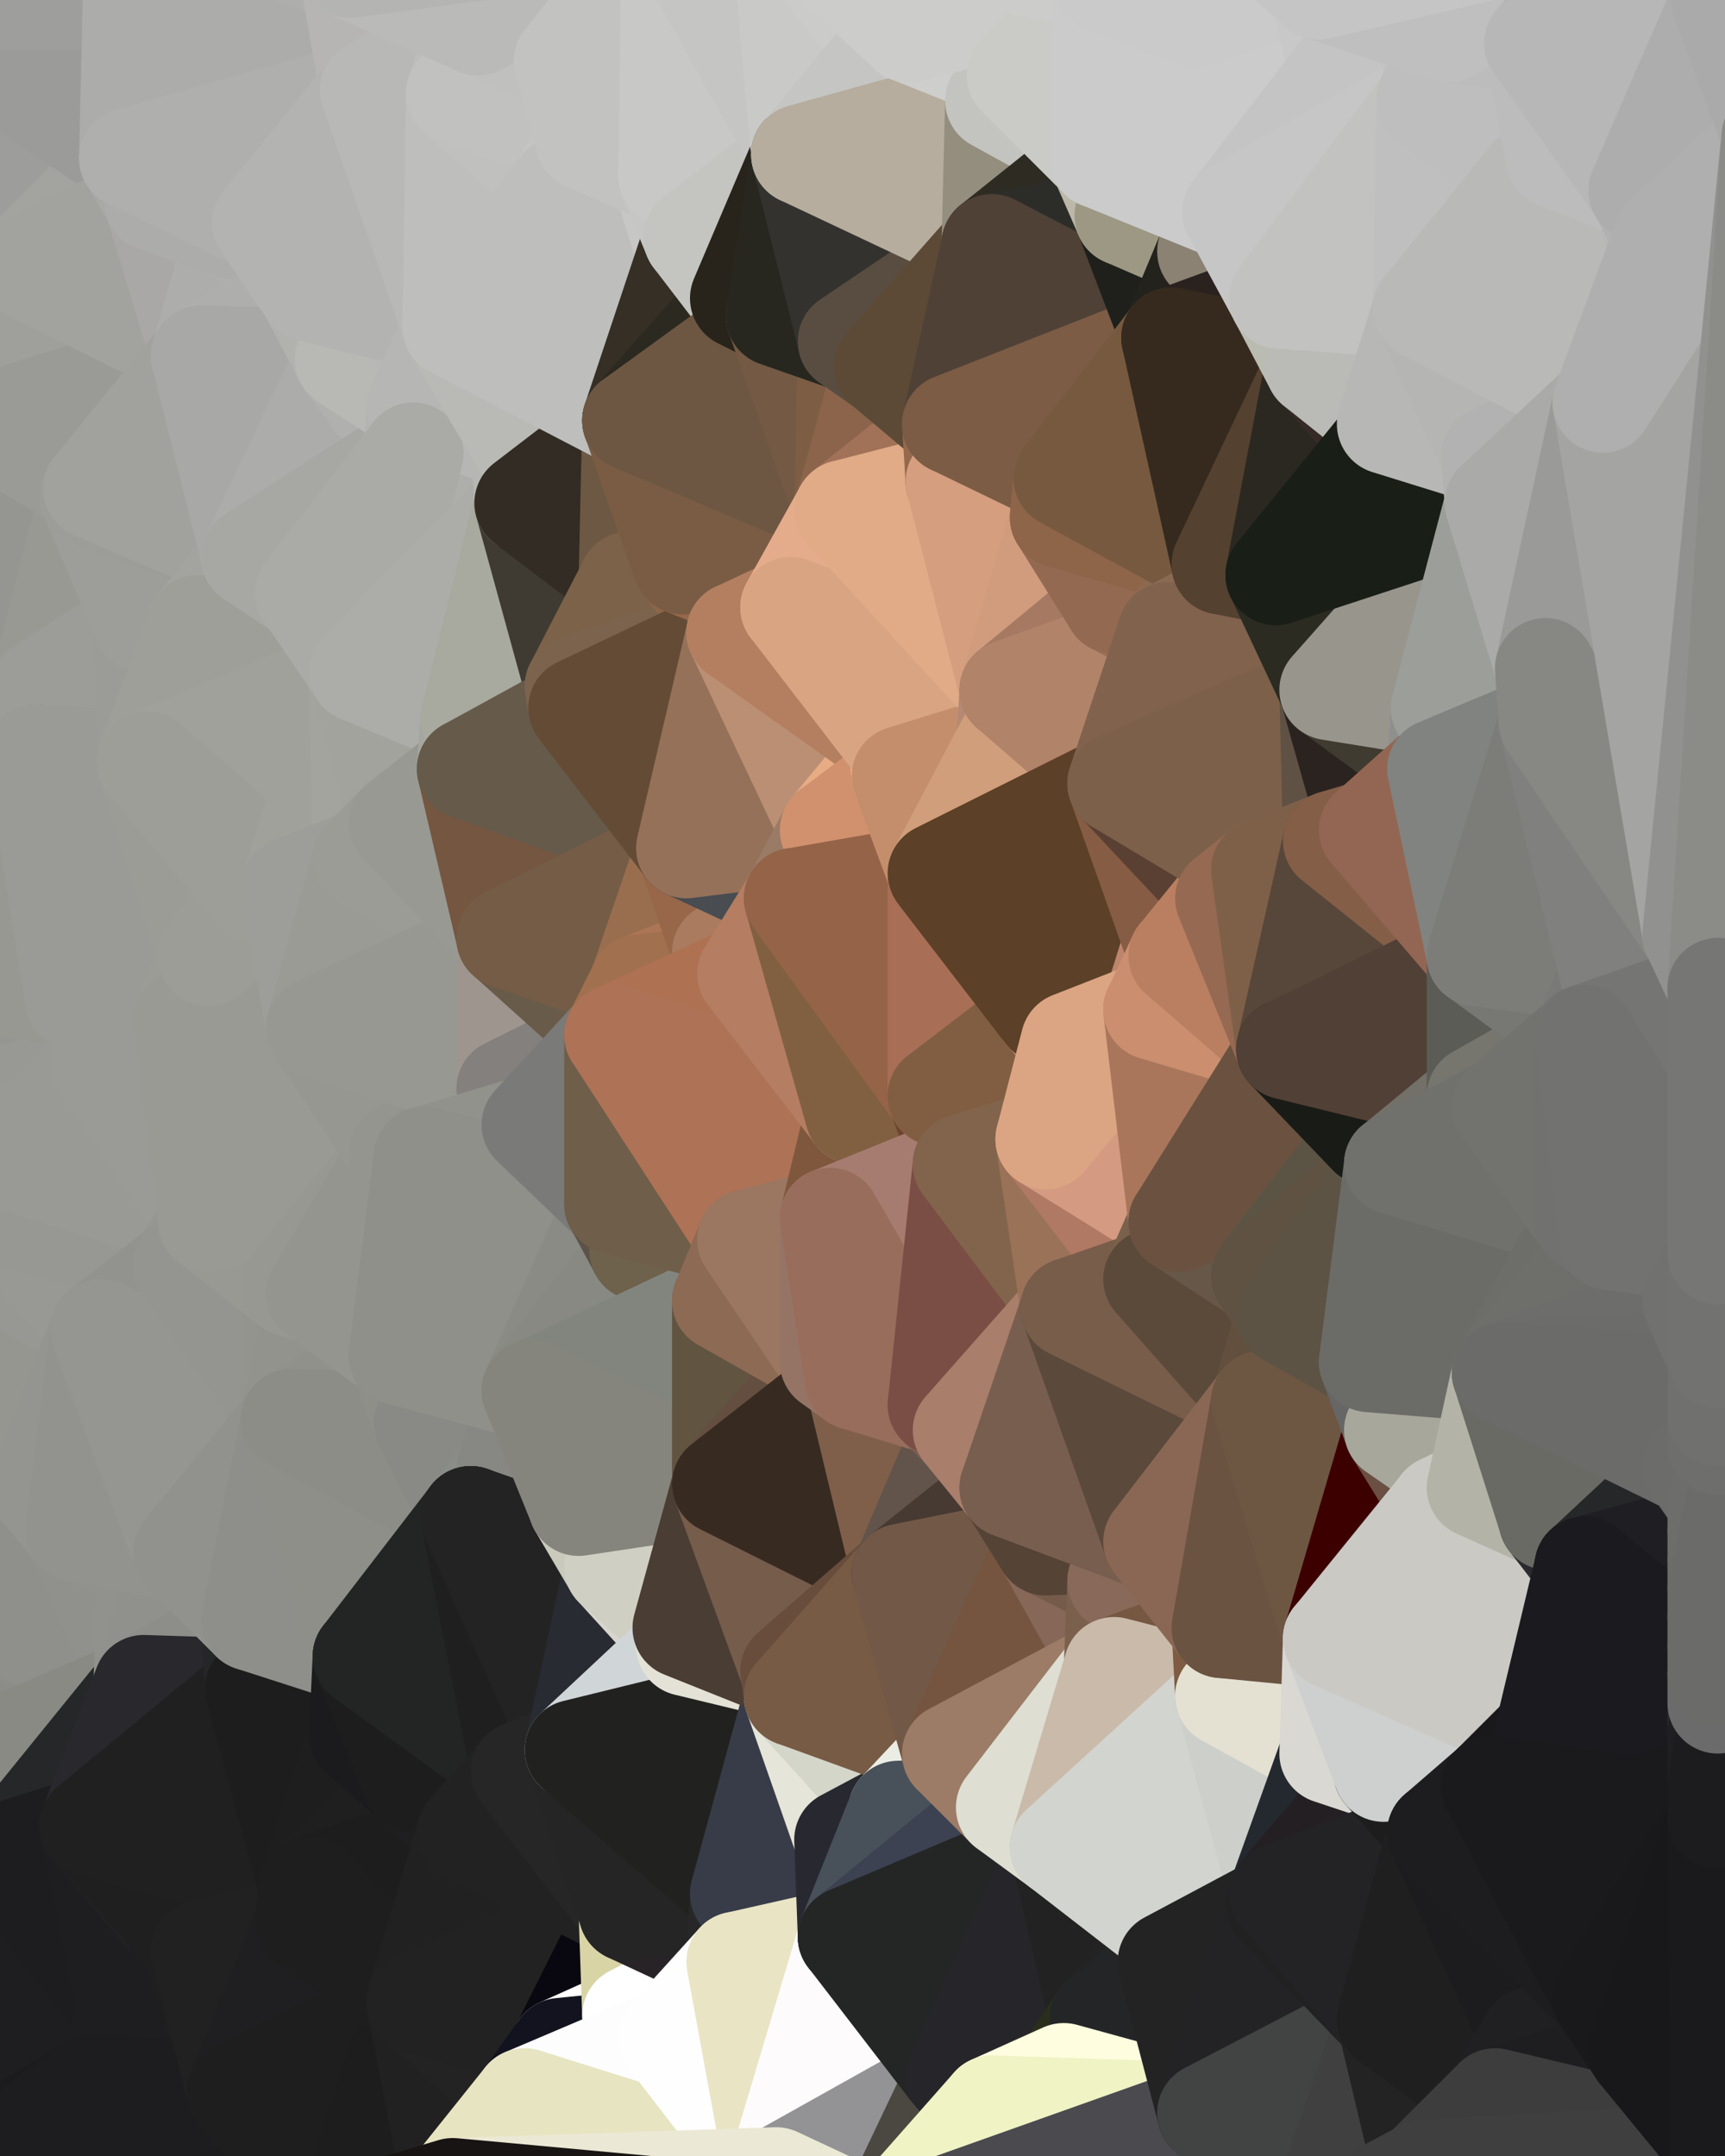 <?xml version="1.0" standalone="yes"?>
<svg width="480" height="600" xmlns="http://www.w3.org/2000/svg" version="1.1" ><rect width="100%" height="100%" fill="#333333" stroke="none"/><polygon points="-34,518 -19,500 -18,444" fill="rgba(136, 137, 132, 1)" stroke="rgba(136, 137, 132, 1)" stroke-width="28" stroke-linejoin="round"/>
		<polygon points="-34,148 -34,518 -18,444" fill="rgba(148, 149, 144, 1)" stroke="rgba(148, 149, 144, 1)" stroke-width="28" stroke-linejoin="round"/>
		<polygon points="-18,222 -34,148 -18,444" fill="rgba(148, 149, 144, 1)" stroke="rgba(148, 149, 144, 1)" stroke-width="28" stroke-linejoin="round"/>
		<polygon points="-19,204 -34,148 -18,222" fill="rgba(149, 150, 145, 1)" stroke="rgba(149, 150, 145, 1)" stroke-width="28" stroke-linejoin="round"/>
		<polygon points="-4,118 -34,148 -3,130" fill="rgba(149, 150, 145, 1)" stroke="rgba(149, 150, 145, 1)" stroke-width="28" stroke-linejoin="round"/>
		<polygon points="0,306 -18,222 0,322" fill="rgba(147, 148, 143, 1)" stroke="rgba(147, 148, 143, 1)" stroke-width="28" stroke-linejoin="round"/>
		<polygon points="-18,222 0,338 0,322" fill="rgba(148, 149, 144, 1)" stroke="rgba(148, 149, 144, 1)" stroke-width="28" stroke-linejoin="round"/>
		<polygon points="-18,222 -18,444 0,338" fill="rgba(148, 149, 144, 1)" stroke="rgba(148, 149, 144, 1)" stroke-width="28" stroke-linejoin="round"/>
		<polygon points="-18,444 0,354 0,338" fill="rgba(144, 145, 140, 1)" stroke="rgba(144, 145, 140, 1)" stroke-width="28" stroke-linejoin="round"/>
		<polygon points="-18,444 0,370 0,354" fill="rgba(146, 146, 144, 1)" stroke="rgba(146, 146, 144, 1)" stroke-width="28" stroke-linejoin="round"/>
		<polygon points="-19,500 -34,518 0,516" fill="rgba(46, 45, 53, 1)" stroke="rgba(46, 45, 53, 1)" stroke-width="28" stroke-linejoin="round"/>
		<polygon points="-34,148 0,4 0,0" fill="rgba(151, 151, 149, 1)" stroke="rgba(151, 151, 149, 1)" stroke-width="28" stroke-linejoin="round"/>
		<polygon points="-3,574 -34,518 0,599" fill="rgba(24, 24, 26, 1)" stroke="rgba(24, 24, 26, 1)" stroke-width="28" stroke-linejoin="round"/>
		<polygon points="-34,148 0,20 0,4" fill="rgba(153, 153, 151, 1)" stroke="rgba(153, 153, 151, 1)" stroke-width="28" stroke-linejoin="round"/>
		<polygon points="-18,222 0,290 0,274" fill="rgba(146, 147, 142, 1)" stroke="rgba(146, 147, 142, 1)" stroke-width="28" stroke-linejoin="round"/>
		<polygon points="-18,222 0,306 0,290" fill="rgba(145, 146, 141, 1)" stroke="rgba(145, 146, 141, 1)" stroke-width="28" stroke-linejoin="round"/>
		<polygon points="-18,444 -19,500 -4,488" fill="rgba(140, 141, 136, 1)" stroke="rgba(140, 141, 136, 1)" stroke-width="28" stroke-linejoin="round"/>
		<polygon points="-34,148 -4,118 6,74" fill="rgba(148, 149, 143, 1)" stroke="rgba(148, 149, 143, 1)" stroke-width="28" stroke-linejoin="round"/>
		<polygon points="0,20 -34,148 6,74" fill="rgba(153, 154, 149, 1)" stroke="rgba(153, 154, 149, 1)" stroke-width="28" stroke-linejoin="round"/>
		<polygon points="-3,574 0,599 6,592" fill="rgba(23, 23, 25, 1)" stroke="rgba(23, 23, 25, 1)" stroke-width="28" stroke-linejoin="round"/>
		<polygon points="-4,488 -19,500 0,516" fill="rgba(132, 132, 130, 1)" stroke="rgba(132, 132, 130, 1)" stroke-width="28" stroke-linejoin="round"/>
		<polygon points="-19,204 -18,222 10,210" fill="rgba(147, 148, 142, 1)" stroke="rgba(147, 148, 142, 1)" stroke-width="28" stroke-linejoin="round"/>
		<polygon points="-4,488 0,516 10,506" fill="rgba(139, 139, 139, 1)" stroke="rgba(139, 139, 139, 1)" stroke-width="28" stroke-linejoin="round"/>
		<polygon points="-19,204 10,210 11,192" fill="rgba(149, 148, 143, 1)" stroke="rgba(149, 148, 143, 1)" stroke-width="28" stroke-linejoin="round"/>
		<polygon points="-34,148 -19,204 11,192" fill="rgba(147, 148, 143, 1)" stroke="rgba(147, 148, 143, 1)" stroke-width="28" stroke-linejoin="round"/>
		<polygon points="0,370 -18,444 11,414" fill="rgba(143, 144, 139, 1)" stroke="rgba(143, 144, 139, 1)" stroke-width="28" stroke-linejoin="round"/>
		<polygon points="-34,518 -3,574 0,516" fill="rgba(28, 28, 30, 1)" stroke="rgba(28, 28, 30, 1)" stroke-width="28" stroke-linejoin="round"/>
		<polygon points="0,274 0,290 21,278" fill="rgba(151, 152, 147, 1)" stroke="rgba(151, 152, 147, 1)" stroke-width="28" stroke-linejoin="round"/>
		<polygon points="11,414 -18,444 21,426" fill="rgba(143, 144, 139, 1)" stroke="rgba(143, 144, 139, 1)" stroke-width="28" stroke-linejoin="round"/>
		<polygon points="-3,130 25,138 26,136" fill="rgba(151, 152, 147, 1)" stroke="rgba(151, 152, 147, 1)" stroke-width="28" stroke-linejoin="round"/>
		<polygon points="-3,574 6,592 26,580" fill="rgba(28, 28, 30, 1)" stroke="rgba(28, 28, 30, 1)" stroke-width="28" stroke-linejoin="round"/>
		<polygon points="0,290 0,306 28,296" fill="rgba(152, 153, 148, 1)" stroke="rgba(152, 153, 148, 1)" stroke-width="28" stroke-linejoin="round"/>
		<polygon points="21,278 0,290 28,296" fill="rgba(149, 150, 145, 1)" stroke="rgba(149, 150, 145, 1)" stroke-width="28" stroke-linejoin="round"/>
		<polygon points="0,354 0,370 28,370" fill="rgba(149, 150, 145, 1)" stroke="rgba(149, 150, 145, 1)" stroke-width="28" stroke-linejoin="round"/>
		<polygon points="-4,118 -3,130 26,136" fill="rgba(148, 149, 143, 1)" stroke="rgba(148, 149, 143, 1)" stroke-width="28" stroke-linejoin="round"/>
		<polygon points="10,506 0,516 25,508" fill="rgba(36, 36, 38, 1)" stroke="rgba(36, 36, 38, 1)" stroke-width="28" stroke-linejoin="round"/>
		<polygon points="-3,130 11,192 25,138" fill="rgba(151, 152, 147, 1)" stroke="rgba(151, 152, 147, 1)" stroke-width="28" stroke-linejoin="round"/>
		<polygon points="-3,130 -34,148 11,192" fill="rgba(149, 150, 145, 1)" stroke="rgba(149, 150, 145, 1)" stroke-width="28" stroke-linejoin="round"/>
		<polygon points="-3,574 26,580 36,562" fill="rgba(28, 28, 30, 1)" stroke="rgba(28, 28, 30, 1)" stroke-width="28" stroke-linejoin="round"/>
		<polygon points="0,20 6,74 36,44" fill="rgba(157, 157, 155, 1)" stroke="rgba(157, 157, 155, 1)" stroke-width="28" stroke-linejoin="round"/>
		<polygon points="0,0 0,4 37,0" fill="rgba(149, 149, 149, 1)" stroke="rgba(149, 149, 149, 1)" stroke-width="28" stroke-linejoin="round"/>
		<polygon points="0,306 0,322 28,296" fill="rgba(152, 153, 148, 1)" stroke="rgba(152, 153, 148, 1)" stroke-width="28" stroke-linejoin="round"/>
		<polygon points="0,370 11,414 28,370" fill="rgba(149, 150, 144, 1)" stroke="rgba(149, 150, 144, 1)" stroke-width="28" stroke-linejoin="round"/>
		<polygon points="-18,222 0,274 10,210" fill="rgba(146, 147, 141, 1)" stroke="rgba(146, 147, 141, 1)" stroke-width="28" stroke-linejoin="round"/>
		<polygon points="0,4 0,20 37,0" fill="rgba(150, 150, 150, 1)" stroke="rgba(150, 150, 150, 1)" stroke-width="28" stroke-linejoin="round"/>
		<polygon points="0,516 -3,574 36,562" fill="rgba(30, 30, 32, 1)" stroke="rgba(30, 30, 32, 1)" stroke-width="28" stroke-linejoin="round"/>
		<polygon points="-18,444 -4,488 40,469" fill="rgba(140, 141, 136, 1)" stroke="rgba(140, 141, 136, 1)" stroke-width="28" stroke-linejoin="round"/>
		<polygon points="21,426 -18,444 40,469" fill="rgba(143, 144, 139, 1)" stroke="rgba(143, 144, 139, 1)" stroke-width="28" stroke-linejoin="round"/>
		<polygon points="25,138 11,192 40,173" fill="rgba(152, 153, 147, 1)" stroke="rgba(152, 153, 147, 1)" stroke-width="28" stroke-linejoin="round"/>
		<polygon points="36,44 6,74 43,56" fill="rgba(163, 164, 159, 1)" stroke="rgba(163, 164, 159, 1)" stroke-width="28" stroke-linejoin="round"/>
		<polygon points="21,426 40,469 41,434" fill="rgba(144, 145, 140, 1)" stroke="rgba(144, 145, 140, 1)" stroke-width="28" stroke-linejoin="round"/>
		<polygon points="11,192 10,210 41,212" fill="rgba(152, 153, 148, 1)" stroke="rgba(152, 153, 148, 1)" stroke-width="28" stroke-linejoin="round"/>
		<polygon points="-4,488 10,506 40,469" fill="rgba(137, 138, 132, 1)" stroke="rgba(137, 138, 132, 1)" stroke-width="28" stroke-linejoin="round"/>
		<polygon points="10,506 25,508 40,469" fill="rgba(38, 39, 41, 1)" stroke="rgba(38, 39, 41, 1)" stroke-width="28" stroke-linejoin="round"/>
		<polygon points="0,20 36,44 37,0" fill="rgba(155, 155, 153, 1)" stroke="rgba(155, 155, 153, 1)" stroke-width="28" stroke-linejoin="round"/>
		<polygon points="25,508 0,516 36,562" fill="rgba(29, 29, 31, 1)" stroke="rgba(29, 29, 31, 1)" stroke-width="28" stroke-linejoin="round"/>
		<polygon points="0,338 0,354 28,370" fill="rgba(151, 152, 147, 1)" stroke="rgba(151, 152, 147, 1)" stroke-width="28" stroke-linejoin="round"/>
		<polygon points="21,278 28,296 51,284" fill="rgba(152, 153, 148, 1)" stroke="rgba(152, 153, 148, 1)" stroke-width="28" stroke-linejoin="round"/>
		<polygon points="0,338 28,370 51,352" fill="rgba(152, 153, 148, 1)" stroke="rgba(152, 153, 148, 1)" stroke-width="28" stroke-linejoin="round"/>
		<polygon points="40,173 11,192 41,212" fill="rgba(156, 157, 152, 1)" stroke="rgba(156, 157, 152, 1)" stroke-width="28" stroke-linejoin="round"/>
		<polygon points="10,210 0,274 21,278" fill="rgba(151, 152, 146, 1)" stroke="rgba(151, 152, 146, 1)" stroke-width="28" stroke-linejoin="round"/>
		<polygon points="6,74 -4,118 56,99" fill="rgba(159, 160, 155, 1)" stroke="rgba(159, 160, 155, 1)" stroke-width="28" stroke-linejoin="round"/>
		<polygon points="-4,118 26,136 56,99" fill="rgba(154, 155, 150, 1)" stroke="rgba(154, 155, 150, 1)" stroke-width="28" stroke-linejoin="round"/>
		<polygon points="25,508 36,562 55,544" fill="rgba(30, 30, 32, 1)" stroke="rgba(30, 30, 32, 1)" stroke-width="28" stroke-linejoin="round"/>
		<polygon points="0,322 0,338 58,340" fill="rgba(152, 153, 148, 1)" stroke="rgba(152, 153, 148, 1)" stroke-width="28" stroke-linejoin="round"/>
		<polygon points="0,338 51,352 58,340" fill="rgba(151, 152, 147, 1)" stroke="rgba(151, 152, 147, 1)" stroke-width="28" stroke-linejoin="round"/>
		<polygon points="28,296 0,322 58,340" fill="rgba(153, 154, 149, 1)" stroke="rgba(153, 154, 149, 1)" stroke-width="28" stroke-linejoin="round"/>
		<polygon points="41,212 21,278 58,266" fill="rgba(155, 156, 151, 1)" stroke="rgba(155, 156, 151, 1)" stroke-width="28" stroke-linejoin="round"/>
		<polygon points="21,278 51,284 58,266" fill="rgba(154, 155, 150, 1)" stroke="rgba(154, 155, 150, 1)" stroke-width="28" stroke-linejoin="round"/>
		<polygon points="43,56 6,74 56,99" fill="rgba(162, 163, 158, 1)" stroke="rgba(162, 163, 158, 1)" stroke-width="28" stroke-linejoin="round"/>
		<polygon points="25,508 55,544 56,543" fill="rgba(33, 33, 35, 1)" stroke="rgba(33, 33, 35, 1)" stroke-width="28" stroke-linejoin="round"/>
		<polygon points="10,210 21,278 41,212" fill="rgba(154, 155, 150, 1)" stroke="rgba(154, 155, 150, 1)" stroke-width="28" stroke-linejoin="round"/>
		<polygon points="36,562 26,580 66,582" fill="rgba(30, 30, 32, 1)" stroke="rgba(30, 30, 32, 1)" stroke-width="28" stroke-linejoin="round"/>
		<polygon points="40,173 41,212 55,174" fill="rgba(155, 156, 151, 1)" stroke="rgba(155, 156, 151, 1)" stroke-width="28" stroke-linejoin="round"/>
		<polygon points="41,434 40,469 51,432" fill="rgba(145, 146, 141, 1)" stroke="rgba(145, 146, 141, 1)" stroke-width="28" stroke-linejoin="round"/>
		<polygon points="21,426 41,434 51,432" fill="rgba(145, 146, 141, 1)" stroke="rgba(145, 146, 141, 1)" stroke-width="28" stroke-linejoin="round"/>
		<polygon points="40,173 55,174 70,155" fill="rgba(158, 159, 154, 1)" stroke="rgba(158, 159, 154, 1)" stroke-width="28" stroke-linejoin="round"/>
		<polygon points="25,138 40,173 70,155" fill="rgba(157, 158, 153, 1)" stroke="rgba(157, 158, 153, 1)" stroke-width="28" stroke-linejoin="round"/>
		<polygon points="51,432 40,469 70,451" fill="rgba(144, 145, 140, 1)" stroke="rgba(144, 145, 140, 1)" stroke-width="28" stroke-linejoin="round"/>
		<polygon points="43,56 56,99 66,64" fill="rgba(169, 168, 166, 1)" stroke="rgba(169, 168, 166, 1)" stroke-width="28" stroke-linejoin="round"/>
		<polygon points="41,212 58,266 71,248" fill="rgba(155, 156, 150, 1)" stroke="rgba(155, 156, 150, 1)" stroke-width="28" stroke-linejoin="round"/>
		<polygon points="26,136 25,138 70,155" fill="rgba(156, 157, 152, 1)" stroke="rgba(156, 157, 152, 1)" stroke-width="28" stroke-linejoin="round"/>
		<polygon points="0,0 37,0 67,-29" fill="rgba(158, 158, 156, 1)" stroke="rgba(158, 158, 156, 1)" stroke-width="28" stroke-linejoin="round"/>
		<polygon points="11,414 21,426 28,370" fill="rgba(148, 149, 144, 1)" stroke="rgba(148, 149, 144, 1)" stroke-width="28" stroke-linejoin="round"/>
		<polygon points="70,451 40,469 71,470" fill="rgba(141, 142, 137, 1)" stroke="rgba(141, 142, 137, 1)" stroke-width="28" stroke-linejoin="round"/>
		<polygon points="55,544 36,562 66,582" fill="rgba(30, 30, 32, 1)" stroke="rgba(30, 30, 32, 1)" stroke-width="28" stroke-linejoin="round"/>
		<polygon points="51,284 28,296 58,340" fill="rgba(154, 155, 150, 1)" stroke="rgba(154, 155, 150, 1)" stroke-width="28" stroke-linejoin="round"/>
		<polygon points="28,370 21,426 51,432" fill="rgba(146, 147, 142, 1)" stroke="rgba(146, 147, 142, 1)" stroke-width="28" stroke-linejoin="round"/>
		<polygon points="58,340 51,352 81,358" fill="rgba(150, 151, 146, 1)" stroke="rgba(150, 151, 146, 1)" stroke-width="28" stroke-linejoin="round"/>
		<polygon points="51,352 28,370 81,395" fill="rgba(146, 147, 142, 1)" stroke="rgba(146, 147, 142, 1)" stroke-width="28" stroke-linejoin="round"/>
		<polygon points="28,370 51,432 81,395" fill="rgba(149, 150, 145, 1)" stroke="rgba(149, 150, 145, 1)" stroke-width="28" stroke-linejoin="round"/>
		<polygon points="56,99 26,136 70,155" fill="rgba(161, 162, 157, 1)" stroke="rgba(161, 162, 157, 1)" stroke-width="28" stroke-linejoin="round"/>
		<polygon points="66,64 56,99 86,81" fill="rgba(173, 173, 171, 1)" stroke="rgba(173, 173, 171, 1)" stroke-width="28" stroke-linejoin="round"/>
		<polygon points="73,62 66,64 86,81" fill="rgba(175, 175, 173, 1)" stroke="rgba(175, 175, 173, 1)" stroke-width="28" stroke-linejoin="round"/>
		<polygon points="56,543 85,535 86,525" fill="rgba(33, 33, 33, 1)" stroke="rgba(33, 33, 33, 1)" stroke-width="28" stroke-linejoin="round"/>
		<polygon points="70,155 55,174 85,165" fill="rgba(163, 164, 159, 1)" stroke="rgba(163, 164, 159, 1)" stroke-width="28" stroke-linejoin="round"/>
		<polygon points="40,469 25,508 71,470" fill="rgba(41, 40, 45, 1)" stroke="rgba(41, 40, 45, 1)" stroke-width="28" stroke-linejoin="round"/>
		<polygon points="58,266 51,284 88,286" fill="rgba(155, 156, 150, 1)" stroke="rgba(155, 156, 150, 1)" stroke-width="28" stroke-linejoin="round"/>
		<polygon points="25,508 56,543 86,525" fill="rgba(31, 31, 31, 1)" stroke="rgba(31, 31, 31, 1)" stroke-width="28" stroke-linejoin="round"/>
		<polygon points="71,470 25,508 86,525" fill="rgba(32, 32, 32, 1)" stroke="rgba(32, 32, 32, 1)" stroke-width="28" stroke-linejoin="round"/>
		<polygon points="51,352 81,395 81,358" fill="rgba(148, 149, 144, 1)" stroke="rgba(148, 149, 144, 1)" stroke-width="28" stroke-linejoin="round"/>
		<polygon points="36,44 43,56 73,62" fill="rgba(168, 168, 166, 1)" stroke="rgba(168, 168, 166, 1)" stroke-width="28" stroke-linejoin="round"/>
		<polygon points="43,56 66,64 73,62" fill="rgba(172, 172, 170, 1)" stroke="rgba(172, 172, 170, 1)" stroke-width="28" stroke-linejoin="round"/>
		<polygon points="56,543 55,544 66,582" fill="rgba(31, 31, 31, 1)" stroke="rgba(31, 31, 31, 1)" stroke-width="28" stroke-linejoin="round"/>
		<polygon points="6,592 0,599 26,580" fill="rgba(27, 27, 29, 1)" stroke="rgba(27, 27, 29, 1)" stroke-width="28" stroke-linejoin="round"/>
		<polygon points="86,81 56,99 96,100" fill="rgba(174, 174, 172, 1)" stroke="rgba(174, 174, 172, 1)" stroke-width="28" stroke-linejoin="round"/>
		<polygon points="67,-29 37,0 97,-9" fill="rgba(170, 170, 168, 1)" stroke="rgba(170, 170, 168, 1)" stroke-width="28" stroke-linejoin="round"/>
		<polygon points="66,582 0,599 96,618" fill="rgba(28, 28, 30, 1)" stroke="rgba(28, 28, 30, 1)" stroke-width="28" stroke-linejoin="round"/>
		<polygon points="81,358 81,395 88,360" fill="rgba(147, 148, 142, 1)" stroke="rgba(147, 148, 142, 1)" stroke-width="28" stroke-linejoin="round"/>
		<polygon points="81,247 58,266 88,286" fill="rgba(154, 155, 149, 1)" stroke="rgba(154, 155, 149, 1)" stroke-width="28" stroke-linejoin="round"/>
		<polygon points="51,284 58,340 88,286" fill="rgba(153, 154, 148, 1)" stroke="rgba(153, 154, 148, 1)" stroke-width="28" stroke-linejoin="round"/>
		<polygon points="71,248 58,266 81,247" fill="rgba(156, 157, 151, 1)" stroke="rgba(156, 157, 151, 1)" stroke-width="28" stroke-linejoin="round"/>
		<polygon points="26,580 0,599 66,582" fill="rgba(29, 29, 31, 1)" stroke="rgba(29, 29, 31, 1)" stroke-width="28" stroke-linejoin="round"/>
		<polygon points="85,165 55,174 100,187" fill="rgba(164, 165, 160, 1)" stroke="rgba(164, 165, 160, 1)" stroke-width="28" stroke-linejoin="round"/>
		<polygon points="70,451 71,470 101,461" fill="rgba(37, 38, 40, 1)" stroke="rgba(37, 38, 40, 1)" stroke-width="28" stroke-linejoin="round"/>
		<polygon points="56,543 66,582 85,535" fill="rgba(33, 33, 33, 1)" stroke="rgba(33, 33, 33, 1)" stroke-width="28" stroke-linejoin="round"/>
		<polygon points="97,-9 37,0 103,25" fill="rgba(174, 174, 172, 1)" stroke="rgba(174, 174, 172, 1)" stroke-width="28" stroke-linejoin="round"/>
		<polygon points="37,0 36,44 103,25" fill="rgba(172, 172, 170, 1)" stroke="rgba(172, 172, 170, 1)" stroke-width="28" stroke-linejoin="round"/>
		<polygon points="36,44 73,62 103,25" fill="rgba(175, 175, 173, 1)" stroke="rgba(175, 175, 173, 1)" stroke-width="28" stroke-linejoin="round"/>
		<polygon points="71,470 100,483 101,461" fill="rgba(33, 33, 33, 1)" stroke="rgba(33, 33, 33, 1)" stroke-width="28" stroke-linejoin="round"/>
		<polygon points="55,174 41,212 100,187" fill="rgba(158, 159, 153, 1)" stroke="rgba(158, 159, 153, 1)" stroke-width="28" stroke-linejoin="round"/>
		<polygon points="41,212 81,247 100,187" fill="rgba(160, 161, 155, 1)" stroke="rgba(160, 161, 155, 1)" stroke-width="28" stroke-linejoin="round"/>
		<polygon points="71,470 86,525 100,483" fill="rgba(29, 29, 29, 1)" stroke="rgba(29, 29, 29, 1)" stroke-width="28" stroke-linejoin="round"/>
		<polygon points="56,99 70,155 96,100" fill="rgba(168, 168, 166, 1)" stroke="rgba(168, 168, 166, 1)" stroke-width="28" stroke-linejoin="round"/>
		<polygon points="41,212 71,248 81,247" fill="rgba(157, 158, 152, 1)" stroke="rgba(157, 158, 152, 1)" stroke-width="28" stroke-linejoin="round"/>
		<polygon points="51,432 70,451 81,395" fill="rgba(145, 146, 141, 1)" stroke="rgba(145, 146, 141, 1)" stroke-width="28" stroke-linejoin="round"/>
		<polygon points="58,340 81,358 111,321" fill="rgba(152, 153, 147, 1)" stroke="rgba(152, 153, 147, 1)" stroke-width="28" stroke-linejoin="round"/>
		<polygon points="88,286 58,340 111,321" fill="rgba(153, 154, 148, 1)" stroke="rgba(153, 154, 148, 1)" stroke-width="28" stroke-linejoin="round"/>
		<polygon points="88,360 81,395 111,377" fill="rgba(146, 147, 141, 1)" stroke="rgba(146, 147, 141, 1)" stroke-width="28" stroke-linejoin="round"/>
		<polygon points="100,187 81,247 101,239" fill="rgba(160, 161, 155, 1)" stroke="rgba(160, 161, 155, 1)" stroke-width="28" stroke-linejoin="round"/>
		<polygon points="96,100 70,155 115,126" fill="rgba(172, 172, 170, 1)" stroke="rgba(172, 172, 170, 1)" stroke-width="28" stroke-linejoin="round"/>
		<polygon points="81,358 88,360 111,321" fill="rgba(151, 152, 146, 1)" stroke="rgba(151, 152, 146, 1)" stroke-width="28" stroke-linejoin="round"/>
		<polygon points="100,187 101,239 111,229" fill="rgba(163, 164, 158, 1)" stroke="rgba(163, 164, 158, 1)" stroke-width="28" stroke-linejoin="round"/>
		<polygon points="85,535 66,582 116,557" fill="rgba(31, 31, 33, 1)" stroke="rgba(31, 31, 33, 1)" stroke-width="28" stroke-linejoin="round"/>
		<polygon points="96,100 115,126 116,113" fill="rgba(176, 176, 174, 1)" stroke="rgba(176, 176, 174, 1)" stroke-width="28" stroke-linejoin="round"/>
		<polygon points="100,483 86,525 115,496" fill="rgba(30, 30, 30, 1)" stroke="rgba(30, 30, 30, 1)" stroke-width="28" stroke-linejoin="round"/>
		<polygon points="111,377 81,395 118,396" fill="rgba(144, 145, 139, 1)" stroke="rgba(144, 145, 139, 1)" stroke-width="28" stroke-linejoin="round"/>
		<polygon points="70,155 85,165 115,126" fill="rgba(167, 168, 163, 1)" stroke="rgba(167, 168, 163, 1)" stroke-width="28" stroke-linejoin="round"/>
		<polygon points="81,247 88,286 101,239" fill="rgba(157, 158, 153, 1)" stroke="rgba(157, 158, 153, 1)" stroke-width="28" stroke-linejoin="round"/>
		<polygon points="86,81 96,100 126,91" fill="rgba(177, 178, 173, 1)" stroke="rgba(177, 178, 173, 1)" stroke-width="28" stroke-linejoin="round"/>
		<polygon points="96,100 116,113 126,91" fill="rgba(184, 185, 180, 1)" stroke="rgba(184, 185, 180, 1)" stroke-width="28" stroke-linejoin="round"/>
		<polygon points="81,395 70,451 101,461" fill="rgba(142, 143, 138, 1)" stroke="rgba(142, 143, 138, 1)" stroke-width="28" stroke-linejoin="round"/>
		<polygon points="100,187 130,214 131,200" fill="rgba(166, 167, 162, 1)" stroke="rgba(166, 167, 162, 1)" stroke-width="28" stroke-linejoin="round"/>
		<polygon points="81,395 101,461 131,422" fill="rgba(142, 143, 137, 1)" stroke="rgba(142, 143, 137, 1)" stroke-width="28" stroke-linejoin="round"/>
		<polygon points="118,396 81,395 131,422" fill="rgba(140, 141, 135, 1)" stroke="rgba(140, 141, 135, 1)" stroke-width="28" stroke-linejoin="round"/>
		<polygon points="115,496 86,525 130,510" fill="rgba(31, 31, 31, 1)" stroke="rgba(31, 31, 31, 1)" stroke-width="28" stroke-linejoin="round"/>
		<polygon points="100,187 111,229 130,214" fill="rgba(162, 163, 157, 1)" stroke="rgba(162, 163, 157, 1)" stroke-width="28" stroke-linejoin="round"/>
		<polygon points="66,582 96,618 116,557" fill="rgba(30, 30, 30, 1)" stroke="rgba(30, 30, 30, 1)" stroke-width="28" stroke-linejoin="round"/>
		<polygon points="97,-9 103,25 133,7" fill="rgba(182, 181, 179, 1)" stroke="rgba(182, 181, 179, 1)" stroke-width="28" stroke-linejoin="round"/>
		<polygon points="103,25 127,26 133,7" fill="rgba(184, 184, 182, 1)" stroke="rgba(184, 184, 182, 1)" stroke-width="28" stroke-linejoin="round"/>
		<polygon points="86,525 116,557 130,510" fill="rgba(29, 29, 29, 1)" stroke="rgba(29, 29, 29, 1)" stroke-width="28" stroke-linejoin="round"/>
		<polygon points="116,557 96,618 126,609" fill="rgba(29, 29, 29, 1)" stroke="rgba(29, 29, 29, 1)" stroke-width="28" stroke-linejoin="round"/>
		<polygon points="111,321 88,360 118,322" fill="rgba(148, 149, 143, 1)" stroke="rgba(148, 149, 143, 1)" stroke-width="28" stroke-linejoin="round"/>
		<polygon points="86,525 85,535 116,557" fill="rgba(30, 30, 30, 1)" stroke="rgba(30, 30, 30, 1)" stroke-width="28" stroke-linejoin="round"/>
		<polygon points="73,62 86,81 103,25" fill="rgba(179, 179, 177, 1)" stroke="rgba(179, 179, 177, 1)" stroke-width="28" stroke-linejoin="round"/>
		<polygon points="88,286 111,321 141,303" fill="rgba(150, 151, 145, 1)" stroke="rgba(150, 151, 145, 1)" stroke-width="28" stroke-linejoin="round"/>
		<polygon points="111,321 118,322 141,303" fill="rgba(148, 149, 143, 1)" stroke="rgba(148, 149, 143, 1)" stroke-width="28" stroke-linejoin="round"/>
		<polygon points="101,239 88,286 141,261" fill="rgba(154, 155, 149, 1)" stroke="rgba(154, 155, 149, 1)" stroke-width="28" stroke-linejoin="round"/>
		<polygon points="111,229 101,239 141,261" fill="rgba(155, 156, 150, 1)" stroke="rgba(155, 156, 150, 1)" stroke-width="28" stroke-linejoin="round"/>
		<polygon points="118,396 131,422 141,409" fill="rgba(137, 138, 133, 1)" stroke="rgba(137, 138, 133, 1)" stroke-width="28" stroke-linejoin="round"/>
		<polygon points="88,360 111,377 118,322" fill="rgba(148, 149, 143, 1)" stroke="rgba(148, 149, 143, 1)" stroke-width="28" stroke-linejoin="round"/>
		<polygon points="116,113 115,126 145,123" fill="rgba(180, 180, 178, 1)" stroke="rgba(180, 180, 178, 1)" stroke-width="28" stroke-linejoin="round"/>
		<polygon points="115,496 130,510 145,493" fill="rgba(31, 31, 33, 1)" stroke="rgba(31, 31, 33, 1)" stroke-width="28" stroke-linejoin="round"/>
		<polygon points="101,461 100,483 115,496" fill="rgba(27, 27, 29, 1)" stroke="rgba(27, 27, 29, 1)" stroke-width="28" stroke-linejoin="round"/>
		<polygon points="145,123 115,126 146,140" fill="rgba(182, 183, 178, 1)" stroke="rgba(182, 183, 178, 1)" stroke-width="28" stroke-linejoin="round"/>
		<polygon points="116,557 126,609 146,584" fill="rgba(33, 33, 33, 1)" stroke="rgba(33, 33, 33, 1)" stroke-width="28" stroke-linejoin="round"/>
		<polygon points="103,25 86,81 126,91" fill="rgba(179, 179, 177, 1)" stroke="rgba(179, 179, 177, 1)" stroke-width="28" stroke-linejoin="round"/>
		<polygon points="111,377 118,396 148,387" fill="rgba(142, 143, 137, 1)" stroke="rgba(142, 143, 137, 1)" stroke-width="28" stroke-linejoin="round"/>
		<polygon points="118,396 141,409 148,387" fill="rgba(137, 138, 133, 1)" stroke="rgba(137, 138, 133, 1)" stroke-width="28" stroke-linejoin="round"/>
		<polygon points="141,303 118,322 148,313" fill="rgba(145, 146, 140, 1)" stroke="rgba(145, 146, 140, 1)" stroke-width="28" stroke-linejoin="round"/>
		<polygon points="115,126 100,187 146,140" fill="rgba(174, 175, 170, 1)" stroke="rgba(174, 175, 170, 1)" stroke-width="28" stroke-linejoin="round"/>
		<polygon points="126,91 116,113 145,123" fill="rgba(182, 182, 180, 1)" stroke="rgba(182, 182, 180, 1)" stroke-width="28" stroke-linejoin="round"/>
		<polygon points="101,461 115,496 145,493" fill="rgba(29, 29, 29, 1)" stroke="rgba(29, 29, 29, 1)" stroke-width="28" stroke-linejoin="round"/>
		<polygon points="141,261 88,286 141,303" fill="rgba(151, 152, 146, 1)" stroke="rgba(151, 152, 146, 1)" stroke-width="28" stroke-linejoin="round"/>
		<polygon points="103,25 126,91 127,26" fill="rgba(184, 184, 182, 1)" stroke="rgba(184, 184, 182, 1)" stroke-width="28" stroke-linejoin="round"/>
		<polygon points="85,165 100,187 115,126" fill="rgba(170, 171, 166, 1)" stroke="rgba(170, 171, 166, 1)" stroke-width="28" stroke-linejoin="round"/>
		<polygon points="127,26 126,91 156,52" fill="rgba(190, 190, 188, 1)" stroke="rgba(190, 190, 188, 1)" stroke-width="28" stroke-linejoin="round"/>
		<polygon points="116,557 146,584 156,570" fill="rgba(35, 35, 35, 1)" stroke="rgba(35, 35, 35, 1)" stroke-width="28" stroke-linejoin="round"/>
		<polygon points="133,7 127,26 157,17" fill="rgba(189, 189, 187, 1)" stroke="rgba(189, 189, 187, 1)" stroke-width="28" stroke-linejoin="round"/>
		<polygon points="100,187 131,200 146,140" fill="rgba(172, 173, 168, 1)" stroke="rgba(172, 173, 168, 1)" stroke-width="28" stroke-linejoin="round"/>
		<polygon points="130,214 111,229 141,261" fill="rgba(152, 153, 147, 1)" stroke="rgba(152, 153, 147, 1)" stroke-width="28" stroke-linejoin="round"/>
		<polygon points="141,409 131,422 161,419" fill="rgba(138, 140, 135, 1)" stroke="rgba(138, 140, 135, 1)" stroke-width="28" stroke-linejoin="round"/>
		<polygon points="160,191 131,200 161,197" fill="rgba(154, 153, 149, 1)" stroke="rgba(154, 153, 149, 1)" stroke-width="28" stroke-linejoin="round"/>
		<polygon points="127,26 156,52 163,39" fill="rgba(192, 192, 190, 1)" stroke="rgba(192, 192, 190, 1)" stroke-width="28" stroke-linejoin="round"/>
		<polygon points="157,17 127,26 163,39" fill="rgba(193, 193, 191, 1)" stroke="rgba(193, 193, 191, 1)" stroke-width="28" stroke-linejoin="round"/>
		<polygon points="131,200 130,214 161,197" fill="rgba(165, 166, 160, 1)" stroke="rgba(165, 166, 160, 1)" stroke-width="28" stroke-linejoin="round"/>
		<polygon points="146,140 131,200 160,191" fill="rgba(168, 170, 159, 1)" stroke="rgba(168, 170, 159, 1)" stroke-width="28" stroke-linejoin="round"/>
		<polygon points="141,261 141,303 171,288" fill="rgba(158, 149, 142, 1)" stroke="rgba(158, 149, 142, 1)" stroke-width="28" stroke-linejoin="round"/>
		<polygon points="141,303 148,313 171,288" fill="rgba(132, 128, 125, 1)" stroke="rgba(132, 128, 125, 1)" stroke-width="28" stroke-linejoin="round"/>
		<polygon points="161,419 131,422 171,436" fill="rgba(37, 39, 36, 1)" stroke="rgba(37, 39, 36, 1)" stroke-width="28" stroke-linejoin="round"/>
		<polygon points="148,313 118,322 171,335" fill="rgba(145, 146, 140, 1)" stroke="rgba(145, 146, 140, 1)" stroke-width="28" stroke-linejoin="round"/>
		<polygon points="148,387 141,409 161,419" fill="rgba(135, 136, 131, 1)" stroke="rgba(135, 136, 131, 1)" stroke-width="28" stroke-linejoin="round"/>
		<polygon points="118,322 111,377 148,387" fill="rgba(143, 144, 138, 1)" stroke="rgba(143, 144, 138, 1)" stroke-width="28" stroke-linejoin="round"/>
		<polygon points="131,422 101,461 145,493" fill="rgba(35, 37, 36, 1)" stroke="rgba(35, 37, 36, 1)" stroke-width="28" stroke-linejoin="round"/>
		<polygon points="146,140 160,191 175,162" fill="rgba(63, 59, 50, 1)" stroke="rgba(63, 59, 50, 1)" stroke-width="28" stroke-linejoin="round"/>
		<polygon points="130,510 116,557 175,532" fill="rgba(33, 33, 33, 1)" stroke="rgba(33, 33, 33, 1)" stroke-width="28" stroke-linejoin="round"/>
		<polygon points="118,322 148,387 171,335" fill="rgba(143, 144, 138, 1)" stroke="rgba(143, 144, 138, 1)" stroke-width="28" stroke-linejoin="round"/>
		<polygon points="131,422 145,493 160,487" fill="rgba(31, 31, 31, 1)" stroke="rgba(31, 31, 31, 1)" stroke-width="28" stroke-linejoin="round"/>
		<polygon points="116,557 156,570 175,532" fill="rgba(34, 34, 34, 1)" stroke="rgba(34, 34, 34, 1)" stroke-width="28" stroke-linejoin="round"/>
		<polygon points="131,422 160,487 171,436" fill="rgba(35, 35, 35, 1)" stroke="rgba(35, 35, 35, 1)" stroke-width="28" stroke-linejoin="round"/>
		<polygon points="171,335 148,387 178,348" fill="rgba(138, 139, 133, 1)" stroke="rgba(138, 139, 133, 1)" stroke-width="28" stroke-linejoin="round"/>
		<polygon points="141,261 171,288 178,274" fill="rgba(104, 91, 74, 1)" stroke="rgba(104, 91, 74, 1)" stroke-width="28" stroke-linejoin="round"/>
		<polygon points="175,532 156,570 176,561" fill="rgba(9, 8, 16, 1)" stroke="rgba(9, 8, 16, 1)" stroke-width="28" stroke-linejoin="round"/>
		<polygon points="145,123 146,140 176,117" fill="rgba(182, 183, 178, 1)" stroke="rgba(182, 183, 178, 1)" stroke-width="28" stroke-linejoin="round"/>
		<polygon points="126,91 145,123 176,117" fill="rgba(185, 186, 181, 1)" stroke="rgba(185, 186, 181, 1)" stroke-width="28" stroke-linejoin="round"/>
		<polygon points="145,493 130,510 175,532" fill="rgba(34, 34, 34, 1)" stroke="rgba(34, 34, 34, 1)" stroke-width="28" stroke-linejoin="round"/>
		<polygon points="160,487 145,493 175,532" fill="rgba(38, 38, 38, 1)" stroke="rgba(38, 38, 38, 1)" stroke-width="28" stroke-linejoin="round"/>
		<polygon points="163,39 156,52 186,49" fill="rgba(196, 196, 194, 1)" stroke="rgba(196, 196, 194, 1)" stroke-width="28" stroke-linejoin="round"/>
		<polygon points="133,7 157,17 187,-21" fill="rgba(192, 192, 190, 1)" stroke="rgba(192, 192, 190, 1)" stroke-width="28" stroke-linejoin="round"/>
		<polygon points="176,561 156,570 186,567" fill="rgba(255, 253, 254, 1)" stroke="rgba(255, 253, 254, 1)" stroke-width="28" stroke-linejoin="round"/>
		<polygon points="171,436 160,487 191,458" fill="rgba(40, 43, 50, 1)" stroke="rgba(40, 43, 50, 1)" stroke-width="28" stroke-linejoin="round"/>
		<polygon points="190,453 171,436 191,458" fill="rgba(216, 213, 206, 1)" stroke="rgba(216, 213, 206, 1)" stroke-width="28" stroke-linejoin="round"/>
		<polygon points="130,214 141,261 191,236" fill="rgba(117, 86, 65, 1)" stroke="rgba(117, 86, 65, 1)" stroke-width="28" stroke-linejoin="round"/>
		<polygon points="161,197 130,214 191,236" fill="rgba(102, 90, 74, 1)" stroke="rgba(102, 90, 74, 1)" stroke-width="28" stroke-linejoin="round"/>
		<polygon points="146,140 175,162 176,117" fill="rgba(51, 44, 36, 1)" stroke="rgba(51, 44, 36, 1)" stroke-width="28" stroke-linejoin="round"/>
		<polygon points="156,52 176,117 193,66" fill="rgba(192, 193, 188, 1)" stroke="rgba(192, 193, 188, 1)" stroke-width="28" stroke-linejoin="round"/>
		<polygon points="186,49 156,52 193,66" fill="rgba(199, 199, 197, 1)" stroke="rgba(199, 199, 197, 1)" stroke-width="28" stroke-linejoin="round"/>
		<polygon points="141,261 178,274 191,236" fill="rgba(117, 92, 70, 1)" stroke="rgba(117, 92, 70, 1)" stroke-width="28" stroke-linejoin="round"/>
		<polygon points="176,117 175,162 190,157" fill="rgba(109, 88, 67, 1)" stroke="rgba(109, 88, 67, 1)" stroke-width="28" stroke-linejoin="round"/>
		<polygon points="97,-9 133,7 187,-21" fill="rgba(186, 186, 184, 1)" stroke="rgba(186, 186, 184, 1)" stroke-width="28" stroke-linejoin="round"/>
		<polygon points="156,52 126,91 176,117" fill="rgba(190, 190, 188, 1)" stroke="rgba(190, 190, 188, 1)" stroke-width="28" stroke-linejoin="round"/>
		<polygon points="148,313 171,335 171,288" fill="rgba(122, 122, 120, 1)" stroke="rgba(122, 122, 120, 1)" stroke-width="28" stroke-linejoin="round"/>
		<polygon points="191,236 178,274 201,265" fill="rgba(153, 110, 78, 1)" stroke="rgba(153, 110, 78, 1)" stroke-width="28" stroke-linejoin="round"/>
		<polygon points="161,419 171,436 201,413" fill="rgba(201, 202, 188, 1)" stroke="rgba(201, 202, 188, 1)" stroke-width="28" stroke-linejoin="round"/>
		<polygon points="156,570 146,584 186,567" fill="rgba(19, 19, 31, 1)" stroke="rgba(19, 19, 31, 1)" stroke-width="28" stroke-linejoin="round"/>
		<polygon points="175,532 176,561 205,546" fill="rgba(216, 212, 165, 1)" stroke="rgba(216, 212, 165, 1)" stroke-width="28" stroke-linejoin="round"/>
		<polygon points="176,561 186,567 205,546" fill="rgba(255, 255, 255, 1)" stroke="rgba(255, 255, 255, 1)" stroke-width="28" stroke-linejoin="round"/>
		<polygon points="190,157 175,162 205,176" fill="rgba(132, 101, 72, 1)" stroke="rgba(132, 101, 72, 1)" stroke-width="28" stroke-linejoin="round"/>
		<polygon points="178,348 148,387 201,362" fill="rgba(136, 137, 131, 1)" stroke="rgba(136, 137, 131, 1)" stroke-width="28" stroke-linejoin="round"/>
		<polygon points="193,66 176,117 206,83" fill="rgba(54, 47, 37, 1)" stroke="rgba(54, 47, 37, 1)" stroke-width="28" stroke-linejoin="round"/>
		<polygon points="175,162 160,191 205,176" fill="rgba(124, 98, 73, 1)" stroke="rgba(124, 98, 73, 1)" stroke-width="28" stroke-linejoin="round"/>
		<polygon points="171,335 178,348 208,345" fill="rgba(92, 82, 72, 1)" stroke="rgba(92, 82, 72, 1)" stroke-width="28" stroke-linejoin="round"/>
		<polygon points="178,348 201,362 208,345" fill="rgba(110, 98, 76, 1)" stroke="rgba(110, 98, 76, 1)" stroke-width="28" stroke-linejoin="round"/>
		<polygon points="201,265 178,274 208,271" fill="rgba(172, 117, 86, 1)" stroke="rgba(172, 117, 86, 1)" stroke-width="28" stroke-linejoin="round"/>
		<polygon points="175,532 205,546 206,527" fill="rgba(40, 35, 39, 1)" stroke="rgba(40, 35, 39, 1)" stroke-width="28" stroke-linejoin="round"/>
		<polygon points="160,191 161,197 205,176" fill="rgba(124, 99, 77, 1)" stroke="rgba(124, 99, 77, 1)" stroke-width="28" stroke-linejoin="round"/>
		<polygon points="148,387 201,413 201,362" fill="rgba(130, 133, 126, 1)" stroke="rgba(130, 133, 126, 1)" stroke-width="28" stroke-linejoin="round"/>
		<polygon points="171,436 190,453 201,413" fill="rgba(207, 207, 195, 1)" stroke="rgba(207, 207, 195, 1)" stroke-width="28" stroke-linejoin="round"/>
		<polygon points="148,387 161,419 201,413" fill="rgba(133, 133, 125, 1)" stroke="rgba(133, 133, 125, 1)" stroke-width="28" stroke-linejoin="round"/>
		<polygon points="157,17 163,39 186,49" fill="rgba(194, 194, 192, 1)" stroke="rgba(194, 194, 192, 1)" stroke-width="28" stroke-linejoin="round"/>
		<polygon points="186,567 146,584 216,606" fill="rgba(253, 253, 253, 1)" stroke="rgba(253, 253, 253, 1)" stroke-width="28" stroke-linejoin="round"/>
		<polygon points="146,584 126,609 216,606" fill="rgba(231, 228, 193, 1)" stroke="rgba(231, 228, 193, 1)" stroke-width="28" stroke-linejoin="round"/>
		<polygon points="178,274 171,288 208,271" fill="rgba(161, 112, 79, 1)" stroke="rgba(161, 112, 79, 1)" stroke-width="28" stroke-linejoin="round"/>
		<polygon points="160,487 175,532 206,527" fill="rgba(37, 37, 37, 1)" stroke="rgba(37, 37, 37, 1)" stroke-width="28" stroke-linejoin="round"/>
		<polygon points="220,465 191,458 221,472" fill="rgba(220, 218, 206, 1)" stroke="rgba(220, 218, 206, 1)" stroke-width="28" stroke-linejoin="round"/>
		<polygon points="191,236 201,265 221,250" fill="rgba(152, 103, 73, 1)" stroke="rgba(152, 103, 73, 1)" stroke-width="28" stroke-linejoin="round"/>
		<polygon points="67,-29 97,-9 187,-21" fill="rgba(180, 180, 178, 1)" stroke="rgba(180, 180, 178, 1)" stroke-width="28" stroke-linejoin="round"/>
		<polygon points="186,49 193,66 223,43" fill="rgba(198, 198, 196, 1)" stroke="rgba(198, 198, 196, 1)" stroke-width="28" stroke-linejoin="round"/>
		<polygon points="191,458 160,487 221,472" fill="rgba(208, 213, 216, 1)" stroke="rgba(208, 213, 216, 1)" stroke-width="28" stroke-linejoin="round"/>
		<polygon points="160,487 206,527 221,472" fill="rgba(33, 33, 31, 1)" stroke="rgba(33, 33, 31, 1)" stroke-width="28" stroke-linejoin="round"/>
		<polygon points="201,265 208,271 221,250" fill="rgba(170, 123, 95, 1)" stroke="rgba(170, 123, 95, 1)" stroke-width="28" stroke-linejoin="round"/>
		<polygon points="190,453 191,458 220,465" fill="rgba(228, 226, 214, 1)" stroke="rgba(228, 226, 214, 1)" stroke-width="28" stroke-linejoin="round"/>
		<polygon points="190,157 205,176 220,169" fill="rgba(141, 102, 73, 1)" stroke="rgba(141, 102, 73, 1)" stroke-width="28" stroke-linejoin="round"/>
		<polygon points="206,83 176,117 216,88" fill="rgba(44, 41, 32, 1)" stroke="rgba(44, 41, 32, 1)" stroke-width="28" stroke-linejoin="round"/>
		<polygon points="161,197 191,236 205,176" fill="rgba(100, 75, 53, 1)" stroke="rgba(100, 75, 53, 1)" stroke-width="28" stroke-linejoin="round"/>
		<polygon points="157,17 186,49 187,-21" fill="rgba(194, 194, 192, 1)" stroke="rgba(194, 194, 192, 1)" stroke-width="28" stroke-linejoin="round"/>
		<polygon points="201,362 201,413 231,379" fill="rgba(97, 84, 65, 1)" stroke="rgba(97, 84, 65, 1)" stroke-width="28" stroke-linejoin="round"/>
		<polygon points="191,236 221,250 231,231" fill="rgba(73, 76, 81, 1)" stroke="rgba(73, 76, 81, 1)" stroke-width="28" stroke-linejoin="round"/>
		<polygon points="171,288 171,335 208,345" fill="rgba(111, 94, 74, 1)" stroke="rgba(111, 94, 74, 1)" stroke-width="28" stroke-linejoin="round"/>
		<polygon points="190,157 220,169 235,142" fill="rgba(149, 104, 75, 1)" stroke="rgba(149, 104, 75, 1)" stroke-width="28" stroke-linejoin="round"/>
		<polygon points="206,527 205,546 236,539" fill="rgba(39, 39, 39, 1)" stroke="rgba(39, 39, 39, 1)" stroke-width="28" stroke-linejoin="round"/>
		<polygon points="176,117 190,157 235,142" fill="rgba(122, 92, 68, 1)" stroke="rgba(122, 92, 68, 1)" stroke-width="28" stroke-linejoin="round"/>
		<polygon points="187,-21 186,49 223,43" fill="rgba(200, 200, 198, 1)" stroke="rgba(200, 200, 198, 1)" stroke-width="28" stroke-linejoin="round"/>
		<polygon points="193,66 206,83 223,43" fill="rgba(196, 197, 192, 1)" stroke="rgba(196, 197, 192, 1)" stroke-width="28" stroke-linejoin="round"/>
		<polygon points="208,345 231,339 238,310" fill="rgba(172, 115, 95, 1)" stroke="rgba(172, 115, 95, 1)" stroke-width="28" stroke-linejoin="round"/>
		<polygon points="208,271 171,288 238,310" fill="rgba(174, 113, 82, 1)" stroke="rgba(174, 113, 82, 1)" stroke-width="28" stroke-linejoin="round"/>
		<polygon points="171,288 208,345 238,310" fill="rgba(174, 114, 86, 1)" stroke="rgba(174, 114, 86, 1)" stroke-width="28" stroke-linejoin="round"/>
		<polygon points="231,379 201,413 238,384" fill="rgba(100, 78, 64, 1)" stroke="rgba(100, 78, 64, 1)" stroke-width="28" stroke-linejoin="round"/>
		<polygon points="235,512 206,527 236,539" fill="rgba(36, 36, 36, 1)" stroke="rgba(36, 36, 36, 1)" stroke-width="28" stroke-linejoin="round"/>
		<polygon points="221,472 206,527 235,512" fill="rgba(56, 60, 72, 1)" stroke="rgba(56, 60, 72, 1)" stroke-width="28" stroke-linejoin="round"/>
		<polygon points="216,88 176,117 235,142" fill="rgba(109, 87, 66, 1)" stroke="rgba(109, 87, 66, 1)" stroke-width="28" stroke-linejoin="round"/>
		<polygon points="208,345 201,362 231,379" fill="rgba(141, 106, 84, 1)" stroke="rgba(141, 106, 84, 1)" stroke-width="28" stroke-linejoin="round"/>
		<polygon points="231,339 208,345 231,379" fill="rgba(155, 119, 97, 1)" stroke="rgba(155, 119, 97, 1)" stroke-width="28" stroke-linejoin="round"/>
		<polygon points="205,176 191,236 231,231" fill="rgba(149, 113, 89, 1)" stroke="rgba(149, 113, 89, 1)" stroke-width="28" stroke-linejoin="round"/>
		<polygon points="217,-24 187,-21 223,43" fill="rgba(197, 197, 195, 1)" stroke="rgba(197, 197, 195, 1)" stroke-width="28" stroke-linejoin="round"/>
		<polygon points="206,83 216,88 223,43" fill="rgba(40, 36, 27, 1)" stroke="rgba(40, 36, 27, 1)" stroke-width="28" stroke-linejoin="round"/>
		<polygon points="201,413 190,453 220,465" fill="rgba(74, 61, 52, 1)" stroke="rgba(74, 61, 52, 1)" stroke-width="28" stroke-linejoin="round"/>
		<polygon points="216,88 235,142 236,95" fill="rgba(116, 89, 68, 1)" stroke="rgba(116, 89, 68, 1)" stroke-width="28" stroke-linejoin="round"/>
		<polygon points="205,546 186,567 216,606" fill="rgba(254, 254, 254, 1)" stroke="rgba(254, 254, 254, 1)" stroke-width="28" stroke-linejoin="round"/>
		<polygon points="217,-24 223,43 247,14" fill="rgba(201, 201, 199, 1)" stroke="rgba(201, 201, 199, 1)" stroke-width="28" stroke-linejoin="round"/>
		<polygon points="205,176 231,231 250,208" fill="rgba(187, 143, 116, 1)" stroke="rgba(187, 143, 116, 1)" stroke-width="28" stroke-linejoin="round"/>
		<polygon points="201,413 220,465 251,438" fill="rgba(118, 92, 75, 1)" stroke="rgba(118, 92, 75, 1)" stroke-width="28" stroke-linejoin="round"/>
		<polygon points="250,208 231,231 251,216" fill="rgba(231, 172, 132, 1)" stroke="rgba(231, 172, 132, 1)" stroke-width="28" stroke-linejoin="round"/>
		<polygon points="220,169 205,176 250,208" fill="rgba(180, 127, 96, 1)" stroke="rgba(180, 127, 96, 1)" stroke-width="28" stroke-linejoin="round"/>
		<polygon points="236,95 235,142 246,102" fill="rgba(125, 93, 68, 1)" stroke="rgba(125, 93, 68, 1)" stroke-width="28" stroke-linejoin="round"/>
		<polygon points="217,-24 247,14 253,9" fill="rgba(203, 203, 201, 1)" stroke="rgba(203, 203, 201, 1)" stroke-width="28" stroke-linejoin="round"/>
		<polygon points="221,472 235,512 250,504" fill="rgba(229, 229, 217, 1)" stroke="rgba(229, 229, 217, 1)" stroke-width="28" stroke-linejoin="round"/>
		<polygon points="231,231 221,250 261,243" fill="rgba(154, 123, 102, 1)" stroke="rgba(154, 123, 102, 1)" stroke-width="28" stroke-linejoin="round"/>
		<polygon points="251,216 231,231 261,243" fill="rgba(209, 145, 110, 1)" stroke="rgba(209, 145, 110, 1)" stroke-width="28" stroke-linejoin="round"/>
		<polygon points="238,384 201,413 251,438" fill="rgba(55, 42, 33, 1)" stroke="rgba(55, 42, 33, 1)" stroke-width="28" stroke-linejoin="round"/>
		<polygon points="205,546 216,606 236,539" fill="rgba(233, 228, 196, 1)" stroke="rgba(233, 228, 196, 1)" stroke-width="28" stroke-linejoin="round"/>
		<polygon points="223,43 216,88 236,95" fill="rgba(39, 39, 31, 1)" stroke="rgba(39, 39, 31, 1)" stroke-width="28" stroke-linejoin="round"/>
		<polygon points="221,472 250,504 265,488" fill="rgba(212, 214, 201, 1)" stroke="rgba(212, 214, 201, 1)" stroke-width="28" stroke-linejoin="round"/>
		<polygon points="246,102 235,142 265,118" fill="rgba(140, 100, 75, 1)" stroke="rgba(140, 100, 75, 1)" stroke-width="28" stroke-linejoin="round"/>
		<polygon points="236,539 216,606 266,578" fill="rgba(253, 251, 252, 1)" stroke="rgba(253, 251, 252, 1)" stroke-width="28" stroke-linejoin="round"/>
		<polygon points="265,118 235,142 266,134" fill="rgba(161, 114, 88, 1)" stroke="rgba(161, 114, 88, 1)" stroke-width="28" stroke-linejoin="round"/>
		<polygon points="238,310 231,339 268,324" fill="rgba(127, 87, 61, 1)" stroke="rgba(127, 87, 61, 1)" stroke-width="28" stroke-linejoin="round"/>
		<polygon points="261,305 238,310 268,324" fill="rgba(197, 136, 105, 1)" stroke="rgba(197, 136, 105, 1)" stroke-width="28" stroke-linejoin="round"/>
		<polygon points="261,391 251,438 268,398" fill="rgba(148, 116, 93, 1)" stroke="rgba(148, 116, 93, 1)" stroke-width="28" stroke-linejoin="round"/>
		<polygon points="216,606 246,620 266,578" fill="rgba(147, 147, 149, 1)" stroke="rgba(147, 147, 149, 1)" stroke-width="28" stroke-linejoin="round"/>
		<polygon points="238,384 251,438 261,391" fill="rgba(127, 95, 74, 1)" stroke="rgba(127, 95, 74, 1)" stroke-width="28" stroke-linejoin="round"/>
		<polygon points="220,465 221,472 251,438" fill="rgba(104, 77, 60, 1)" stroke="rgba(104, 77, 60, 1)" stroke-width="28" stroke-linejoin="round"/>
		<polygon points="235,512 236,539 250,504" fill="rgba(40, 40, 48, 1)" stroke="rgba(40, 40, 48, 1)" stroke-width="28" stroke-linejoin="round"/>
		<polygon points="221,250 208,271 238,310" fill="rgba(181, 125, 98, 1)" stroke="rgba(181, 125, 98, 1)" stroke-width="28" stroke-linejoin="round"/>
		<polygon points="223,43 236,95 276,68" fill="rgba(51, 50, 46, 1)" stroke="rgba(51, 50, 46, 1)" stroke-width="28" stroke-linejoin="round"/>
		<polygon points="251,438 221,472 265,488" fill="rgba(119, 91, 69, 1)" stroke="rgba(119, 91, 69, 1)" stroke-width="28" stroke-linejoin="round"/>
		<polygon points="221,250 238,310 261,305" fill="rgba(129, 96, 65, 1)" stroke="rgba(129, 96, 65, 1)" stroke-width="28" stroke-linejoin="round"/>
		<polygon points="253,9 247,14 277,28" fill="rgba(203, 203, 201, 1)" stroke="rgba(203, 203, 201, 1)" stroke-width="28" stroke-linejoin="round"/>
		<polygon points="236,95 246,102 276,68" fill="rgba(89, 77, 65, 1)" stroke="rgba(89, 77, 65, 1)" stroke-width="28" stroke-linejoin="round"/>
		<polygon points="231,339 231,379 238,384" fill="rgba(149, 116, 101, 1)" stroke="rgba(149, 116, 101, 1)" stroke-width="28" stroke-linejoin="round"/>
		<polygon points="250,208 251,216 280,207" fill="rgba(230, 176, 142, 1)" stroke="rgba(230, 176, 142, 1)" stroke-width="28" stroke-linejoin="round"/>
		<polygon points="265,488 250,504 280,503" fill="rgba(235, 236, 228, 1)" stroke="rgba(235, 236, 228, 1)" stroke-width="28" stroke-linejoin="round"/>
		<polygon points="247,14 223,43 277,28" fill="rgba(197, 197, 195, 1)" stroke="rgba(197, 197, 195, 1)" stroke-width="28" stroke-linejoin="round"/>
		<polygon points="266,578 246,620 276,586" fill="rgba(75, 72, 65, 1)" stroke="rgba(75, 72, 65, 1)" stroke-width="28" stroke-linejoin="round"/>
		<polygon points="221,250 261,305 261,243" fill="rgba(149, 99, 72, 1)" stroke="rgba(149, 99, 72, 1)" stroke-width="28" stroke-linejoin="round"/>
		<polygon points="268,398 251,438 281,414" fill="rgba(98, 84, 75, 1)" stroke="rgba(98, 84, 75, 1)" stroke-width="28" stroke-linejoin="round"/>
		<polygon points="250,208 280,207 281,192" fill="rgba(238, 179, 147, 1)" stroke="rgba(238, 179, 147, 1)" stroke-width="28" stroke-linejoin="round"/>
		<polygon points="253,9 277,28 283,21" fill="rgba(207, 207, 205, 1)" stroke="rgba(207, 207, 205, 1)" stroke-width="28" stroke-linejoin="round"/>
		<polygon points="235,142 220,169 281,192" fill="rgba(228, 172, 139, 1)" stroke="rgba(228, 172, 139, 1)" stroke-width="28" stroke-linejoin="round"/>
		<polygon points="220,169 250,208 281,192" fill="rgba(217, 164, 130, 1)" stroke="rgba(217, 164, 130, 1)" stroke-width="28" stroke-linejoin="round"/>
		<polygon points="251,216 261,243 280,207" fill="rgba(196, 142, 108, 1)" stroke="rgba(196, 142, 108, 1)" stroke-width="28" stroke-linejoin="round"/>
		<polygon points="223,43 276,68 277,28" fill="rgba(182, 173, 158, 1)" stroke="rgba(182, 173, 158, 1)" stroke-width="28" stroke-linejoin="round"/>
		<polygon points="281,414 251,438 291,430" fill="rgba(71, 58, 50, 1)" stroke="rgba(71, 58, 50, 1)" stroke-width="28" stroke-linejoin="round"/>
		<polygon points="261,243 261,305 291,282" fill="rgba(168, 110, 86, 1)" stroke="rgba(168, 110, 86, 1)" stroke-width="28" stroke-linejoin="round"/>
		<polygon points="261,305 268,324 291,317" fill="rgba(112, 67, 46, 1)" stroke="rgba(112, 67, 46, 1)" stroke-width="28" stroke-linejoin="round"/>
		<polygon points="266,134 235,142 281,192" fill="rgba(225, 171, 135, 1)" stroke="rgba(225, 171, 135, 1)" stroke-width="28" stroke-linejoin="round"/>
		<polygon points="231,339 261,391 268,324" fill="rgba(166, 124, 112, 1)" stroke="rgba(166, 124, 112, 1)" stroke-width="28" stroke-linejoin="round"/>
		<polygon points="231,339 238,384 261,391" fill="rgba(152, 109, 92, 1)" stroke="rgba(152, 109, 92, 1)" stroke-width="28" stroke-linejoin="round"/>
		<polygon points="246,102 265,118 276,68" fill="rgba(92, 74, 54, 1)" stroke="rgba(92, 74, 54, 1)" stroke-width="28" stroke-linejoin="round"/>
		<polygon points="266,578 276,586 296,577" fill="rgba(255, 254, 255, 1)" stroke="rgba(255, 254, 255, 1)" stroke-width="28" stroke-linejoin="round"/>
		<polygon points="265,118 266,134 296,133" fill="rgba(149, 105, 78, 1)" stroke="rgba(149, 105, 78, 1)" stroke-width="28" stroke-linejoin="round"/>
		<polygon points="266,134 295,144 296,133" fill="rgba(152, 105, 79, 1)" stroke="rgba(152, 105, 79, 1)" stroke-width="28" stroke-linejoin="round"/>
		<polygon points="250,504 236,539 280,503" fill="rgba(72, 81, 90, 1)" stroke="rgba(72, 81, 90, 1)" stroke-width="28" stroke-linejoin="round"/>
		<polygon points="261,305 291,317 298,290" fill="rgba(175, 110, 88, 1)" stroke="rgba(175, 110, 88, 1)" stroke-width="28" stroke-linejoin="round"/>
		<polygon points="291,282 261,305 298,290" fill="rgba(129, 94, 66, 1)" stroke="rgba(129, 94, 66, 1)" stroke-width="28" stroke-linejoin="round"/>
		<polygon points="261,391 268,398 298,364" fill="rgba(125, 93, 80, 1)" stroke="rgba(125, 93, 80, 1)" stroke-width="28" stroke-linejoin="round"/>
		<polygon points="268,324 261,391 298,364" fill="rgba(122, 78, 69, 1)" stroke="rgba(122, 78, 69, 1)" stroke-width="28" stroke-linejoin="round"/>
		<polygon points="266,134 281,192 295,144" fill="rgba(213, 158, 127, 1)" stroke="rgba(213, 158, 127, 1)" stroke-width="28" stroke-linejoin="round"/>
		<polygon points="280,503 236,539 295,514" fill="rgba(60, 66, 82, 1)" stroke="rgba(60, 66, 82, 1)" stroke-width="28" stroke-linejoin="round"/>
		<polygon points="277,28 276,68 306,44" fill="rgba(148, 142, 126, 1)" stroke="rgba(148, 142, 126, 1)" stroke-width="28" stroke-linejoin="round"/>
		<polygon points="266,578 296,577 306,562" fill="rgba(254, 255, 250, 1)" stroke="rgba(254, 255, 250, 1)" stroke-width="28" stroke-linejoin="round"/>
		<polygon points="253,9 283,21 307,-5" fill="rgba(206, 206, 204, 1)" stroke="rgba(206, 206, 204, 1)" stroke-width="28" stroke-linejoin="round"/>
		<polygon points="283,21 277,28 306,44" fill="rgba(195, 196, 191, 1)" stroke="rgba(195, 196, 191, 1)" stroke-width="28" stroke-linejoin="round"/>
		<polygon points="236,539 266,578 295,514" fill="rgba(36, 38, 37, 1)" stroke="rgba(36, 38, 37, 1)" stroke-width="28" stroke-linejoin="round"/>
		<polygon points="251,438 265,488 291,430" fill="rgba(114, 88, 71, 1)" stroke="rgba(114, 88, 71, 1)" stroke-width="28" stroke-linejoin="round"/>
		<polygon points="216,606 126,609 246,620" fill="rgba(235, 232, 213, 1)" stroke="rgba(235, 232, 213, 1)" stroke-width="28" stroke-linejoin="round"/>
		<polygon points="291,430 265,488 310,464" fill="rgba(117, 85, 64, 1)" stroke="rgba(117, 85, 64, 1)" stroke-width="28" stroke-linejoin="round"/>
		<polygon points="295,144 281,192 310,168" fill="rgba(209, 156, 125, 1)" stroke="rgba(209, 156, 125, 1)" stroke-width="28" stroke-linejoin="round"/>
		<polygon points="295,514 266,578 306,562" fill="rgba(38, 37, 42, 1)" stroke="rgba(38, 37, 42, 1)" stroke-width="28" stroke-linejoin="round"/>
		<polygon points="291,317 268,324 298,364" fill="rgba(130, 100, 76, 1)" stroke="rgba(130, 100, 76, 1)" stroke-width="28" stroke-linejoin="round"/>
		<polygon points="306,44 276,68 313,60" fill="rgba(46, 43, 34, 1)" stroke="rgba(46, 43, 34, 1)" stroke-width="28" stroke-linejoin="round"/>
		<polygon points="281,192 280,207 311,218" fill="rgba(180, 138, 116, 1)" stroke="rgba(180, 138, 116, 1)" stroke-width="28" stroke-linejoin="round"/>
		<polygon points="280,207 261,243 311,218" fill="rgba(208, 158, 123, 1)" stroke="rgba(208, 158, 123, 1)" stroke-width="28" stroke-linejoin="round"/>
		<polygon points="291,430 310,464 311,440" fill="rgba(135, 103, 88, 1)" stroke="rgba(135, 103, 88, 1)" stroke-width="28" stroke-linejoin="round"/>
		<polygon points="265,488 280,503 310,464" fill="rgba(156, 124, 103, 1)" stroke="rgba(156, 124, 103, 1)" stroke-width="28" stroke-linejoin="round"/>
		<polygon points="268,398 281,414 298,364" fill="rgba(169, 126, 107, 1)" stroke="rgba(169, 126, 107, 1)" stroke-width="28" stroke-linejoin="round"/>
		<polygon points="291,282 298,290 321,281" fill="rgba(198, 140, 116, 1)" stroke="rgba(198, 140, 116, 1)" stroke-width="28" stroke-linejoin="round"/>
		<polygon points="291,430 311,440 321,429" fill="rgba(117, 91, 74, 1)" stroke="rgba(117, 91, 74, 1)" stroke-width="28" stroke-linejoin="round"/>
		<polygon points="217,-24 253,9 307,-5" fill="rgba(204, 204, 202, 1)" stroke="rgba(204, 204, 202, 1)" stroke-width="28" stroke-linejoin="round"/>
		<polygon points="295,514 306,562 326,538" fill="rgba(34, 34, 34, 1)" stroke="rgba(34, 34, 34, 1)" stroke-width="28" stroke-linejoin="round"/>
		<polygon points="306,562 325,546 326,538" fill="rgba(35, 35, 35, 1)" stroke="rgba(35, 35, 35, 1)" stroke-width="28" stroke-linejoin="round"/>
		<polygon points="313,60 276,68 326,94" fill="rgba(44, 45, 40, 1)" stroke="rgba(44, 45, 40, 1)" stroke-width="28" stroke-linejoin="round"/>
		<polygon points="276,68 265,118 326,94" fill="rgba(79, 65, 54, 1)" stroke="rgba(79, 65, 54, 1)" stroke-width="28" stroke-linejoin="round"/>
		<polygon points="265,118 296,133 326,94" fill="rgba(124, 92, 69, 1)" stroke="rgba(124, 92, 69, 1)" stroke-width="28" stroke-linejoin="round"/>
		<polygon points="291,317 298,364 321,356" fill="rgba(154, 114, 88, 1)" stroke="rgba(154, 114, 88, 1)" stroke-width="28" stroke-linejoin="round"/>
		<polygon points="311,218 291,282 328,266" fill="rgba(178, 138, 113, 1)" stroke="rgba(178, 138, 113, 1)" stroke-width="28" stroke-linejoin="round"/>
		<polygon points="291,282 321,281 328,266" fill="rgba(189, 133, 108, 1)" stroke="rgba(189, 133, 108, 1)" stroke-width="28" stroke-linejoin="round"/>
		<polygon points="291,317 321,356 328,340" fill="rgba(176, 121, 100, 1)" stroke="rgba(176, 121, 100, 1)" stroke-width="28" stroke-linejoin="round"/>
		<polygon points="310,168 281,192 325,176" fill="rgba(166, 121, 98, 1)" stroke="rgba(166, 121, 98, 1)" stroke-width="28" stroke-linejoin="round"/>
		<polygon points="281,192 311,218 325,176" fill="rgba(177, 131, 105, 1)" stroke="rgba(177, 131, 105, 1)" stroke-width="28" stroke-linejoin="round"/>
		<polygon points="281,414 291,430 321,429" fill="rgba(85, 67, 53, 1)" stroke="rgba(85, 67, 53, 1)" stroke-width="28" stroke-linejoin="round"/>
		<polygon points="261,243 291,282 311,218" fill="rgba(92, 64, 40, 1)" stroke="rgba(92, 64, 40, 1)" stroke-width="28" stroke-linejoin="round"/>
		<polygon points="280,503 295,514 310,464" fill="rgba(222, 222, 210, 1)" stroke="rgba(222, 222, 210, 1)" stroke-width="28" stroke-linejoin="round"/>
		<polygon points="283,21 306,44 307,-5" fill="rgba(202, 203, 198, 1)" stroke="rgba(202, 203, 198, 1)" stroke-width="28" stroke-linejoin="round"/>
		<polygon points="306,562 296,577 336,588" fill="rgba(42, 47, 27, 1)" stroke="rgba(42, 47, 27, 1)" stroke-width="28" stroke-linejoin="round"/>
		<polygon points="313,60 326,94 336,70" fill="rgba(31, 32, 27, 1)" stroke="rgba(31, 32, 27, 1)" stroke-width="28" stroke-linejoin="round"/>
		<polygon points="310,168 325,176 340,157" fill="rgba(155, 111, 86, 1)" stroke="rgba(155, 111, 86, 1)" stroke-width="28" stroke-linejoin="round"/>
		<polygon points="311,440 310,464 340,453" fill="rgba(123, 96, 77, 1)" stroke="rgba(123, 96, 77, 1)" stroke-width="28" stroke-linejoin="round"/>
		<polygon points="311,218 328,266 341,250" fill="rgba(134, 92, 68, 1)" stroke="rgba(134, 92, 68, 1)" stroke-width="28" stroke-linejoin="round"/>
		<polygon points="295,144 310,168 340,157" fill="rgba(147, 105, 81, 1)" stroke="rgba(147, 105, 81, 1)" stroke-width="28" stroke-linejoin="round"/>
		<polygon points="321,429 311,440 340,453" fill="rgba(137, 105, 90, 1)" stroke="rgba(137, 105, 90, 1)" stroke-width="28" stroke-linejoin="round"/>
		<polygon points="306,44 313,60 343,59" fill="rgba(187, 184, 169, 1)" stroke="rgba(187, 184, 169, 1)" stroke-width="28" stroke-linejoin="round"/>
		<polygon points="313,60 336,70 343,59" fill="rgba(157, 152, 132, 1)" stroke="rgba(157, 152, 132, 1)" stroke-width="28" stroke-linejoin="round"/>
		<polygon points="340,453 310,464 341,472" fill="rgba(118, 87, 66, 1)" stroke="rgba(118, 87, 66, 1)" stroke-width="28" stroke-linejoin="round"/>
		<polygon points="310,464 295,514 341,472" fill="rgba(202, 186, 170, 1)" stroke="rgba(202, 186, 170, 1)" stroke-width="28" stroke-linejoin="round"/>
		<polygon points="296,133 295,144 340,157" fill="rgba(142, 101, 73, 1)" stroke="rgba(142, 101, 73, 1)" stroke-width="28" stroke-linejoin="round"/>
		<polygon points="325,546 306,562 336,588" fill="rgba(36, 37, 39, 1)" stroke="rgba(36, 37, 39, 1)" stroke-width="28" stroke-linejoin="round"/>
		<polygon points="321,281 291,317 328,340" fill="rgba(212, 154, 130, 1)" stroke="rgba(212, 154, 130, 1)" stroke-width="28" stroke-linejoin="round"/>
		<polygon points="298,290 291,317 321,281" fill="rgba(219, 165, 131, 1)" stroke="rgba(219, 165, 131, 1)" stroke-width="28" stroke-linejoin="round"/>
		<polygon points="298,364 281,414 321,429" fill="rgba(120, 94, 79, 1)" stroke="rgba(120, 94, 79, 1)" stroke-width="28" stroke-linejoin="round"/>
		<polygon points="298,364 321,429 351,390" fill="rgba(91, 73, 59, 1)" stroke="rgba(91, 73, 59, 1)" stroke-width="28" stroke-linejoin="round"/>
		<polygon points="321,356 298,364 351,390" fill="rgba(120, 93, 74, 1)" stroke="rgba(120, 93, 74, 1)" stroke-width="28" stroke-linejoin="round"/>
		<polygon points="328,340 321,356 351,355" fill="rgba(122, 97, 75, 1)" stroke="rgba(122, 97, 75, 1)" stroke-width="28" stroke-linejoin="round"/>
		<polygon points="217,-24 307,-5 337,-29" fill="rgba(204, 204, 202, 1)" stroke="rgba(204, 204, 202, 1)" stroke-width="28" stroke-linejoin="round"/>
		<polygon points="296,577 276,586 336,588" fill="rgba(254, 253, 223, 1)" stroke="rgba(254, 253, 223, 1)" stroke-width="28" stroke-linejoin="round"/>
		<polygon points="311,218 341,250 351,242" fill="rgba(90, 64, 51, 1)" stroke="rgba(90, 64, 51, 1)" stroke-width="28" stroke-linejoin="round"/>
		<polygon points="326,538 355,530 356,527" fill="rgba(36, 36, 38, 1)" stroke="rgba(36, 36, 38, 1)" stroke-width="28" stroke-linejoin="round"/>
		<polygon points="336,70 326,94 356,83" fill="rgba(35, 34, 29, 1)" stroke="rgba(35, 34, 29, 1)" stroke-width="28" stroke-linejoin="round"/>
		<polygon points="321,281 328,340 358,292" fill="rgba(169, 118, 91, 1)" stroke="rgba(169, 118, 91, 1)" stroke-width="28" stroke-linejoin="round"/>
		<polygon points="328,266 321,281 358,292" fill="rgba(203, 142, 111, 1)" stroke="rgba(203, 142, 111, 1)" stroke-width="28" stroke-linejoin="round"/>
		<polygon points="351,355 321,356 358,366" fill="rgba(103, 86, 68, 1)" stroke="rgba(103, 86, 68, 1)" stroke-width="28" stroke-linejoin="round"/>
		<polygon points="321,356 351,390 358,366" fill="rgba(91, 74, 58, 1)" stroke="rgba(91, 74, 58, 1)" stroke-width="28" stroke-linejoin="round"/>
		<polygon points="341,472 326,538 356,527" fill="rgba(39, 41, 53, 1)" stroke="rgba(39, 41, 53, 1)" stroke-width="28" stroke-linejoin="round"/>
		<polygon points="343,59 336,70 356,83" fill="rgba(139, 130, 115, 1)" stroke="rgba(139, 130, 115, 1)" stroke-width="28" stroke-linejoin="round"/>
		<polygon points="326,538 325,546 355,530" fill="rgba(34, 34, 34, 1)" stroke="rgba(34, 34, 34, 1)" stroke-width="28" stroke-linejoin="round"/>
		<polygon points="340,157 325,176 355,160" fill="rgba(141, 105, 79, 1)" stroke="rgba(141, 105, 79, 1)" stroke-width="28" stroke-linejoin="round"/>
		<polygon points="295,514 326,538 341,472" fill="rgba(210, 212, 207, 1)" stroke="rgba(210, 212, 207, 1)" stroke-width="28" stroke-linejoin="round"/>
		<polygon points="326,94 296,133 340,157" fill="rgba(119, 89, 63, 1)" stroke="rgba(119, 89, 63, 1)" stroke-width="28" stroke-linejoin="round"/>
		<polygon points="356,83 326,94 366,102" fill="rgba(42, 34, 31, 1)" stroke="rgba(42, 34, 31, 1)" stroke-width="28" stroke-linejoin="round"/>
		<polygon points="276,586 246,620 336,588" fill="rgba(240, 243, 196, 1)" stroke="rgba(240, 243, 196, 1)" stroke-width="28" stroke-linejoin="round"/>
		<polygon points="337,-29 307,-5 367,-3" fill="rgba(203, 203, 203, 1)" stroke="rgba(203, 203, 203, 1)" stroke-width="28" stroke-linejoin="round"/>
		<polygon points="126,609 96,618 246,620" fill="rgba(24, 20, 19, 1)" stroke="rgba(24, 20, 19, 1)" stroke-width="28" stroke-linejoin="round"/>
		<polygon points="340,453 341,472 371,456" fill="rgba(127, 91, 67, 1)" stroke="rgba(127, 91, 67, 1)" stroke-width="28" stroke-linejoin="round"/>
		<polygon points="355,160 325,176 370,192" fill="rgba(138, 106, 83, 1)" stroke="rgba(138, 106, 83, 1)" stroke-width="28" stroke-linejoin="round"/>
		<polygon points="325,176 311,218 370,192" fill="rgba(129, 98, 77, 1)" stroke="rgba(129, 98, 77, 1)" stroke-width="28" stroke-linejoin="round"/>
		<polygon points="341,472 356,527 370,488" fill="rgba(205, 207, 202, 1)" stroke="rgba(205, 207, 202, 1)" stroke-width="28" stroke-linejoin="round"/>
		<polygon points="336,588 246,620 366,620" fill="rgba(75, 74, 79, 1)" stroke="rgba(75, 74, 79, 1)" stroke-width="28" stroke-linejoin="round"/>
		<polygon points="341,250 328,266 358,292" fill="rgba(186, 127, 97, 1)" stroke="rgba(186, 127, 97, 1)" stroke-width="28" stroke-linejoin="round"/>
		<polygon points="307,-5 306,44 373,20" fill="rgba(203, 203, 203, 1)" stroke="rgba(203, 203, 203, 1)" stroke-width="28" stroke-linejoin="round"/>
		<polygon points="367,-3 307,-5 373,20" fill="rgba(202, 202, 202, 1)" stroke="rgba(202, 202, 202, 1)" stroke-width="28" stroke-linejoin="round"/>
		<polygon points="306,44 343,59 373,20" fill="rgba(203, 203, 203, 1)" stroke="rgba(203, 203, 203, 1)" stroke-width="28" stroke-linejoin="round"/>
		<polygon points="341,472 370,488 371,456" fill="rgba(228, 225, 210, 1)" stroke="rgba(228, 225, 210, 1)" stroke-width="28" stroke-linejoin="round"/>
		<polygon points="370,192 351,242 371,234" fill="rgba(117, 90, 69, 1)" stroke="rgba(117, 90, 69, 1)" stroke-width="28" stroke-linejoin="round"/>
		<polygon points="311,218 351,242 370,192" fill="rgba(124, 96, 74, 1)" stroke="rgba(124, 96, 74, 1)" stroke-width="28" stroke-linejoin="round"/>
		<polygon points="326,94 340,157 366,102" fill="rgba(54, 42, 30, 1)" stroke="rgba(54, 42, 30, 1)" stroke-width="28" stroke-linejoin="round"/>
		<polygon points="328,340 351,355 381,316" fill="rgba(103, 87, 72, 1)" stroke="rgba(103, 87, 72, 1)" stroke-width="28" stroke-linejoin="round"/>
		<polygon points="358,292 328,340 381,316" fill="rgba(107, 81, 64, 1)" stroke="rgba(107, 81, 64, 1)" stroke-width="28" stroke-linejoin="round"/>
		<polygon points="358,366 351,390 381,379" fill="rgba(98, 79, 62, 1)" stroke="rgba(98, 79, 62, 1)" stroke-width="28" stroke-linejoin="round"/>
		<polygon points="340,157 355,160 366,102" fill="rgba(84, 65, 48, 1)" stroke="rgba(84, 65, 48, 1)" stroke-width="28" stroke-linejoin="round"/>
		<polygon points="325,546 336,588 355,530" fill="rgba(35, 35, 35, 1)" stroke="rgba(35, 35, 35, 1)" stroke-width="28" stroke-linejoin="round"/>
		<polygon points="366,102 355,160 385,123" fill="rgba(43, 40, 33, 1)" stroke="rgba(43, 40, 33, 1)" stroke-width="28" stroke-linejoin="round"/>
		<polygon points="366,102 385,123 386,118" fill="rgba(53, 42, 38, 1)" stroke="rgba(53, 42, 38, 1)" stroke-width="28" stroke-linejoin="round"/>
		<polygon points="355,530 336,588 386,562" fill="rgba(35, 35, 37, 1)" stroke="rgba(35, 35, 37, 1)" stroke-width="28" stroke-linejoin="round"/>
		<polygon points="321,429 340,453 351,390" fill="rgba(138, 103, 84, 1)" stroke="rgba(138, 103, 84, 1)" stroke-width="28" stroke-linejoin="round"/>
		<polygon points="381,316 351,355 388,324" fill="rgba(91, 84, 68, 1)" stroke="rgba(91, 84, 68, 1)" stroke-width="28" stroke-linejoin="round"/>
		<polygon points="381,379 351,390 388,398" fill="rgba(96, 78, 66, 1)" stroke="rgba(96, 78, 66, 1)" stroke-width="28" stroke-linejoin="round"/>
		<polygon points="370,488 356,527 385,493" fill="rgba(36, 41, 47, 1)" stroke="rgba(36, 41, 47, 1)" stroke-width="28" stroke-linejoin="round"/>
		<polygon points="370,192 371,234 381,231" fill="rgba(95, 81, 68, 1)" stroke="rgba(95, 81, 68, 1)" stroke-width="28" stroke-linejoin="round"/>
		<polygon points="351,390 340,453 371,456" fill="rgba(106, 83, 65, 1)" stroke="rgba(106, 83, 65, 1)" stroke-width="28" stroke-linejoin="round"/>
		<polygon points="351,242 341,250 358,292" fill="rgba(150, 105, 82, 1)" stroke="rgba(150, 105, 82, 1)" stroke-width="28" stroke-linejoin="round"/>
		<polygon points="356,83 366,102 396,86" fill="rgba(186, 188, 177, 1)" stroke="rgba(186, 188, 177, 1)" stroke-width="28" stroke-linejoin="round"/>
		<polygon points="351,390 371,456 388,398" fill="rgba(109, 87, 66, 1)" stroke="rgba(109, 87, 66, 1)" stroke-width="28" stroke-linejoin="round"/>
		<polygon points="336,588 366,620 386,562" fill="rgba(66, 68, 67, 1)" stroke="rgba(66, 68, 67, 1)" stroke-width="28" stroke-linejoin="round"/>
		<polygon points="370,192 381,231 400,214" fill="rgba(43, 35, 32, 1)" stroke="rgba(43, 35, 32, 1)" stroke-width="28" stroke-linejoin="round"/>
		<polygon points="385,493 356,527 400,510" fill="rgba(36, 31, 35, 1)" stroke="rgba(36, 31, 35, 1)" stroke-width="28" stroke-linejoin="round"/>
		<polygon points="386,562 366,620 396,604" fill="rgba(64, 64, 64, 1)" stroke="rgba(64, 64, 64, 1)" stroke-width="28" stroke-linejoin="round"/>
		<polygon points="388,398 371,456 401,419" fill="rgba(61, 0, 0, 1)" stroke="rgba(61, 0, 0, 1)" stroke-width="28" stroke-linejoin="round"/>
		<polygon points="370,192 400,214 401,197" fill="rgba(63, 59, 48, 1)" stroke="rgba(63, 59, 48, 1)" stroke-width="28" stroke-linejoin="round"/>
		<polygon points="366,102 386,118 396,86" fill="rgba(186, 187, 182, 1)" stroke="rgba(186, 187, 182, 1)" stroke-width="28" stroke-linejoin="round"/>
		<polygon points="351,355 358,366 388,324" fill="rgba(95, 82, 66, 1)" stroke="rgba(95, 82, 66, 1)" stroke-width="28" stroke-linejoin="round"/>
		<polygon points="351,242 358,292 371,234" fill="rgba(126, 96, 72, 1)" stroke="rgba(126, 96, 72, 1)" stroke-width="28" stroke-linejoin="round"/>
		<polygon points="367,-3 373,20 403,9" fill="rgba(200, 200, 200, 1)" stroke="rgba(200, 200, 200, 1)" stroke-width="28" stroke-linejoin="round"/>
		<polygon points="373,20 397,28 403,9" fill="rgba(197, 197, 197, 1)" stroke="rgba(197, 197, 197, 1)" stroke-width="28" stroke-linejoin="round"/>
		<polygon points="373,20 343,59 397,28" fill="rgba(196, 196, 196, 1)" stroke="rgba(196, 196, 196, 1)" stroke-width="28" stroke-linejoin="round"/>
		<polygon points="358,366 381,379 388,324" fill="rgba(92, 83, 68, 1)" stroke="rgba(92, 83, 68, 1)" stroke-width="28" stroke-linejoin="round"/>
		<polygon points="356,527 355,530 386,562" fill="rgba(33, 33, 33, 1)" stroke="rgba(33, 33, 33, 1)" stroke-width="28" stroke-linejoin="round"/>
		<polygon points="371,456 370,488 385,493" fill="rgba(217, 216, 211, 1)" stroke="rgba(217, 216, 211, 1)" stroke-width="28" stroke-linejoin="round"/>
		<polygon points="371,234 358,292 411,266" fill="rgba(87, 71, 58, 1)" stroke="rgba(87, 71, 58, 1)" stroke-width="28" stroke-linejoin="round"/>
		<polygon points="381,231 371,234 411,266" fill="rgba(132, 94, 71, 1)" stroke="rgba(132, 94, 71, 1)" stroke-width="28" stroke-linejoin="round"/>
		<polygon points="381,316 388,324 411,305" fill="rgba(89, 89, 79, 1)" stroke="rgba(89, 89, 79, 1)" stroke-width="28" stroke-linejoin="round"/>
		<polygon points="388,398 401,419 411,414" fill="rgba(107, 79, 67, 1)" stroke="rgba(107, 79, 67, 1)" stroke-width="28" stroke-linejoin="round"/>
		<polygon points="356,527 386,562 400,510" fill="rgba(35, 35, 37, 1)" stroke="rgba(35, 35, 37, 1)" stroke-width="28" stroke-linejoin="round"/>
		<polygon points="343,59 356,83 397,28" fill="rgba(198, 198, 198, 1)" stroke="rgba(198, 198, 198, 1)" stroke-width="28" stroke-linejoin="round"/>
		<polygon points="356,83 396,86 397,28" fill="rgba(194, 194, 192, 1)" stroke="rgba(194, 194, 192, 1)" stroke-width="28" stroke-linejoin="round"/>
		<polygon points="385,493 400,510 415,497" fill="rgba(29, 29, 29, 1)" stroke="rgba(29, 29, 29, 1)" stroke-width="28" stroke-linejoin="round"/>
		<polygon points="386,118 385,123 415,127" fill="rgba(180, 182, 181, 1)" stroke="rgba(180, 182, 181, 1)" stroke-width="28" stroke-linejoin="round"/>
		<polygon points="386,562 396,604 416,584" fill="rgba(35, 35, 35, 1)" stroke="rgba(35, 35, 35, 1)" stroke-width="28" stroke-linejoin="round"/>
		<polygon points="415,127 385,123 416,140" fill="rgba(177, 177, 177, 1)" stroke="rgba(177, 177, 177, 1)" stroke-width="28" stroke-linejoin="round"/>
		<polygon points="358,292 381,316 411,305" fill="rgba(25, 27, 22, 1)" stroke="rgba(25, 27, 22, 1)" stroke-width="28" stroke-linejoin="round"/>
		<polygon points="381,379 388,398 418,382" fill="rgba(102, 102, 102, 1)" stroke="rgba(102, 102, 102, 1)" stroke-width="28" stroke-linejoin="round"/>
		<polygon points="388,398 411,414 418,382" fill="rgba(167, 167, 155, 1)" stroke="rgba(167, 167, 155, 1)" stroke-width="28" stroke-linejoin="round"/>
		<polygon points="355,160 370,192 416,140" fill="rgba(43, 43, 33, 1)" stroke="rgba(43, 43, 33, 1)" stroke-width="28" stroke-linejoin="round"/>
		<polygon points="370,192 401,197 416,140" fill="rgba(152, 149, 140, 1)" stroke="rgba(152, 149, 140, 1)" stroke-width="28" stroke-linejoin="round"/>
		<polygon points="385,123 355,160 416,140" fill="rgba(25, 30, 23, 1)" stroke="rgba(25, 30, 23, 1)" stroke-width="28" stroke-linejoin="round"/>
		<polygon points="358,292 411,305 411,266" fill="rgba(81, 64, 54, 1)" stroke="rgba(81, 64, 54, 1)" stroke-width="28" stroke-linejoin="round"/>
		<polygon points="386,562 416,584 426,567" fill="rgba(31, 31, 31, 1)" stroke="rgba(31, 31, 31, 1)" stroke-width="28" stroke-linejoin="round"/>
		<polygon points="411,305 388,324 418,308" fill="rgba(115, 112, 105, 1)" stroke="rgba(115, 112, 105, 1)" stroke-width="28" stroke-linejoin="round"/>
		<polygon points="397,28 396,86 426,49" fill="rgba(191, 191, 191, 1)" stroke="rgba(191, 191, 191, 1)" stroke-width="28" stroke-linejoin="round"/>
		<polygon points="396,86 386,118 415,127" fill="rgba(183, 183, 181, 1)" stroke="rgba(183, 183, 181, 1)" stroke-width="28" stroke-linejoin="round"/>
		<polygon points="403,9 397,28 427,12" fill="rgba(191, 191, 191, 1)" stroke="rgba(191, 191, 191, 1)" stroke-width="28" stroke-linejoin="round"/>
		<polygon points="401,197 400,214 431,201" fill="rgba(142, 144, 141, 1)" stroke="rgba(142, 144, 141, 1)" stroke-width="28" stroke-linejoin="round"/>
		<polygon points="430,186 401,197 431,201" fill="rgba(151, 151, 149, 1)" stroke="rgba(151, 151, 149, 1)" stroke-width="28" stroke-linejoin="round"/>
		<polygon points="385,493 415,497 430,482" fill="rgba(28, 30, 29, 1)" stroke="rgba(28, 30, 29, 1)" stroke-width="28" stroke-linejoin="round"/>
		<polygon points="400,214 381,231 411,266" fill="rgba(147, 102, 83, 1)" stroke="rgba(147, 102, 83, 1)" stroke-width="28" stroke-linejoin="round"/>
		<polygon points="427,12 426,49 433,44" fill="rgba(189, 189, 187, 1)" stroke="rgba(189, 189, 187, 1)" stroke-width="28" stroke-linejoin="round"/>
		<polygon points="411,414 401,419 431,423" fill="rgba(202, 205, 188, 1)" stroke="rgba(202, 205, 188, 1)" stroke-width="28" stroke-linejoin="round"/>
		<polygon points="371,456 385,493 430,482" fill="rgba(206, 208, 207, 1)" stroke="rgba(206, 208, 207, 1)" stroke-width="28" stroke-linejoin="round"/>
		<polygon points="416,140 401,197 430,186" fill="rgba(156, 158, 153, 1)" stroke="rgba(156, 158, 153, 1)" stroke-width="28" stroke-linejoin="round"/>
		<polygon points="397,28 426,49 427,12" fill="rgba(190, 190, 190, 1)" stroke="rgba(190, 190, 190, 1)" stroke-width="28" stroke-linejoin="round"/>
		<polygon points="400,510 386,562 426,567" fill="rgba(31, 31, 31, 1)" stroke="rgba(31, 31, 31, 1)" stroke-width="28" stroke-linejoin="round"/>
		<polygon points="388,324 381,379 418,382" fill="rgba(107, 108, 103, 1)" stroke="rgba(107, 108, 103, 1)" stroke-width="28" stroke-linejoin="round"/>
		<polygon points="401,419 430,482 441,436" fill="rgba(208, 211, 204, 1)" stroke="rgba(208, 211, 204, 1)" stroke-width="28" stroke-linejoin="round"/>
		<polygon points="431,423 401,419 441,436" fill="rgba(205, 205, 197, 1)" stroke="rgba(205, 205, 197, 1)" stroke-width="28" stroke-linejoin="round"/>
		<polygon points="411,266 411,305 441,288" fill="rgba(91, 92, 86, 1)" stroke="rgba(91, 92, 86, 1)" stroke-width="28" stroke-linejoin="round"/>
		<polygon points="411,305 418,308 441,288" fill="rgba(118, 118, 110, 1)" stroke="rgba(118, 118, 110, 1)" stroke-width="28" stroke-linejoin="round"/>
		<polygon points="388,324 418,382 441,340" fill="rgba(107, 108, 103, 1)" stroke="rgba(107, 108, 103, 1)" stroke-width="28" stroke-linejoin="round"/>
		<polygon points="418,308 388,324 441,340" fill="rgba(112, 113, 108, 1)" stroke="rgba(112, 113, 108, 1)" stroke-width="28" stroke-linejoin="round"/>
		<polygon points="401,419 371,456 430,482" fill="rgba(202, 201, 196, 1)" stroke="rgba(202, 201, 196, 1)" stroke-width="28" stroke-linejoin="round"/>
		<polygon points="441,340 418,382 448,345" fill="rgba(109, 110, 105, 1)" stroke="rgba(109, 110, 105, 1)" stroke-width="28" stroke-linejoin="round"/>
		<polygon points="411,266 441,288 448,271" fill="rgba(119, 120, 115, 1)" stroke="rgba(119, 120, 115, 1)" stroke-width="28" stroke-linejoin="round"/>
		<polygon points="400,510 426,567 446,556" fill="rgba(28, 28, 30, 1)" stroke="rgba(28, 28, 30, 1)" stroke-width="28" stroke-linejoin="round"/>
		<polygon points="396,86 415,127 446,112" fill="rgba(181, 181, 179, 1)" stroke="rgba(181, 181, 179, 1)" stroke-width="28" stroke-linejoin="round"/>
		<polygon points="418,382 411,414 431,423" fill="rgba(179, 179, 167, 1)" stroke="rgba(179, 179, 167, 1)" stroke-width="28" stroke-linejoin="round"/>
		<polygon points="446,556 426,567 456,571" fill="rgba(27, 27, 29, 1)" stroke="rgba(27, 27, 29, 1)" stroke-width="28" stroke-linejoin="round"/>
		<polygon points="403,9 427,12 457,-24" fill="rgba(188, 188, 188, 1)" stroke="rgba(188, 188, 188, 1)" stroke-width="28" stroke-linejoin="round"/>
		<polygon points="426,567 416,584 456,571" fill="rgba(32, 32, 34, 1)" stroke="rgba(32, 32, 34, 1)" stroke-width="28" stroke-linejoin="round"/>
		<polygon points="433,44 426,49 456,53" fill="rgba(188, 188, 188, 1)" stroke="rgba(188, 188, 188, 1)" stroke-width="28" stroke-linejoin="round"/>
		<polygon points="415,497 400,510 446,556" fill="rgba(29, 29, 31, 1)" stroke="rgba(29, 29, 31, 1)" stroke-width="28" stroke-linejoin="round"/>
		<polygon points="415,127 416,140 446,112" fill="rgba(178, 178, 178, 1)" stroke="rgba(178, 178, 178, 1)" stroke-width="28" stroke-linejoin="round"/>
		<polygon points="400,214 411,266 431,201" fill="rgba(129, 131, 128, 1)" stroke="rgba(129, 131, 128, 1)" stroke-width="28" stroke-linejoin="round"/>
		<polygon points="426,49 446,112 463,66" fill="rgba(180, 180, 180, 1)" stroke="rgba(180, 180, 180, 1)" stroke-width="28" stroke-linejoin="round"/>
		<polygon points="456,53 426,49 463,66" fill="rgba(183, 183, 183, 1)" stroke="rgba(183, 183, 183, 1)" stroke-width="28" stroke-linejoin="round"/>
		<polygon points="367,-3 403,9 457,-24" fill="rgba(191, 191, 191, 1)" stroke="rgba(191, 191, 191, 1)" stroke-width="28" stroke-linejoin="round"/>
		<polygon points="431,201 411,266 448,271" fill="rgba(124, 125, 120, 1)" stroke="rgba(124, 125, 120, 1)" stroke-width="28" stroke-linejoin="round"/>
		<polygon points="426,49 396,86 446,112" fill="rgba(185, 185, 183, 1)" stroke="rgba(185, 185, 183, 1)" stroke-width="28" stroke-linejoin="round"/>
		<polygon points="418,308 441,340 441,288" fill="rgba(114, 115, 110, 1)" stroke="rgba(114, 115, 110, 1)" stroke-width="28" stroke-linejoin="round"/>
		<polygon points="431,423 441,436 471,408" fill="rgba(43, 42, 47, 1)" stroke="rgba(43, 42, 47, 1)" stroke-width="28" stroke-linejoin="round"/>
		<polygon points="418,382 431,423 471,408" fill="rgba(105, 106, 100, 1)" stroke="rgba(105, 106, 100, 1)" stroke-width="28" stroke-linejoin="round"/>
		<polygon points="448,345 418,382 471,362" fill="rgba(110, 111, 106, 1)" stroke="rgba(110, 111, 106, 1)" stroke-width="28" stroke-linejoin="round"/>
		<polygon points="337,-29 367,-3 457,-24" fill="rgba(197, 197, 197, 1)" stroke="rgba(197, 197, 197, 1)" stroke-width="28" stroke-linejoin="round"/>
		<polygon points="430,482 415,497 478,506" fill="rgba(25, 25, 27, 1)" stroke="rgba(25, 25, 27, 1)" stroke-width="28" stroke-linejoin="round"/>
		<polygon points="478,498 430,482 478,506" fill="rgba(26, 26, 28, 1)" stroke="rgba(26, 26, 28, 1)" stroke-width="28" stroke-linejoin="round"/>
		<polygon points="448,345 471,362 478,349" fill="rgba(113, 113, 111, 1)" stroke="rgba(113, 113, 111, 1)" stroke-width="28" stroke-linejoin="round"/>
		<polygon points="478,386 471,408 478,394" fill="rgba(109, 109, 107, 1)" stroke="rgba(109, 109, 107, 1)" stroke-width="28" stroke-linejoin="round"/>
		<polygon points="471,408 478,402 478,394" fill="rgba(108, 108, 106, 1)" stroke="rgba(108, 108, 106, 1)" stroke-width="28" stroke-linejoin="round"/>
		<polygon points="478,474 430,482 478,482" fill="rgba(26, 26, 28, 1)" stroke="rgba(26, 26, 28, 1)" stroke-width="28" stroke-linejoin="round"/>
		<polygon points="430,482 478,490 478,482" fill="rgba(26, 26, 28, 1)" stroke="rgba(26, 26, 28, 1)" stroke-width="28" stroke-linejoin="round"/>
		<polygon points="430,482 478,498 478,490" fill="rgba(26, 26, 28, 1)" stroke="rgba(26, 26, 28, 1)" stroke-width="28" stroke-linejoin="round"/>
		<polygon points="478,442 441,436 478,450" fill="rgba(26, 26, 28, 1)" stroke="rgba(26, 26, 28, 1)" stroke-width="28" stroke-linejoin="round"/>
		<polygon points="441,436 478,458 478,450" fill="rgba(27, 27, 29, 1)" stroke="rgba(27, 27, 29, 1)" stroke-width="28" stroke-linejoin="round"/>
		<polygon points="441,436 478,466 478,458" fill="rgba(26, 26, 28, 1)" stroke="rgba(26, 26, 28, 1)" stroke-width="28" stroke-linejoin="round"/>
		<polygon points="471,408 478,426 478,418" fill="rgba(105, 106, 101, 1)" stroke="rgba(105, 106, 101, 1)" stroke-width="28" stroke-linejoin="round"/>
		<polygon points="478,434 441,436 478,442" fill="rgba(26, 26, 28, 1)" stroke="rgba(26, 26, 28, 1)" stroke-width="28" stroke-linejoin="round"/>
		<polygon points="478,466 430,482 478,474" fill="rgba(26, 26, 28, 1)" stroke="rgba(26, 26, 28, 1)" stroke-width="28" stroke-linejoin="round"/>
		<polygon points="471,362 418,382 478,378" fill="rgba(109, 109, 107, 1)" stroke="rgba(109, 109, 107, 1)" stroke-width="28" stroke-linejoin="round"/>
		<polygon points="418,382 478,386 478,378" fill="rgba(108, 108, 106, 1)" stroke="rgba(108, 108, 106, 1)" stroke-width="28" stroke-linejoin="round"/>
		<polygon points="471,408 441,436 478,426" fill="rgba(38, 39, 41, 1)" stroke="rgba(38, 39, 41, 1)" stroke-width="28" stroke-linejoin="round"/>
		<polygon points="441,436 478,434 478,426" fill="rgba(31, 30, 35, 1)" stroke="rgba(31, 30, 35, 1)" stroke-width="28" stroke-linejoin="round"/>
		<polygon points="471,260 448,271 478,275" fill="rgba(123, 123, 121, 1)" stroke="rgba(123, 123, 121, 1)" stroke-width="28" stroke-linejoin="round"/>
		<polygon points="418,382 471,408 478,386" fill="rgba(107, 107, 105, 1)" stroke="rgba(107, 107, 105, 1)" stroke-width="28" stroke-linejoin="round"/>
		<polygon points="441,436 430,482 478,466" fill="rgba(27, 26, 31, 1)" stroke="rgba(27, 26, 31, 1)" stroke-width="28" stroke-linejoin="round"/>
		<polygon points="457,-24 427,12 479,0" fill="rgba(178, 178, 178, 1)" stroke="rgba(178, 178, 178, 1)" stroke-width="28" stroke-linejoin="round"/>
		<polygon points="456,571 416,584 479,599" fill="rgba(30, 30, 32, 1)" stroke="rgba(30, 30, 32, 1)" stroke-width="28" stroke-linejoin="round"/>
		<polygon points="415,497 446,556 478,506" fill="rgba(26, 26, 28, 1)" stroke="rgba(26, 26, 28, 1)" stroke-width="28" stroke-linejoin="round"/>
		<polygon points="478,410 471,408 478,418" fill="rgba(107, 107, 105, 1)" stroke="rgba(107, 107, 105, 1)" stroke-width="28" stroke-linejoin="round"/>
		<polygon points="478,402 471,408 478,410" fill="rgba(108, 108, 106, 1)" stroke="rgba(108, 108, 106, 1)" stroke-width="28" stroke-linejoin="round"/>
		<polygon points="448,271 441,288 478,275" fill="rgba(121, 121, 119, 1)" stroke="rgba(121, 121, 119, 1)" stroke-width="28" stroke-linejoin="round"/>
		<polygon points="431,201 448,271 471,260" fill="rgba(128, 128, 126, 1)" stroke="rgba(128, 128, 126, 1)" stroke-width="28" stroke-linejoin="round"/>
		<polygon points="427,12 433,44 456,53" fill="rgba(188, 188, 188, 1)" stroke="rgba(188, 188, 188, 1)" stroke-width="28" stroke-linejoin="round"/>
		<polygon points="457,-24 479,0 487,-20" fill="rgba(170, 170, 170, 1)" stroke="rgba(170, 170, 170, 1)" stroke-width="28" stroke-linejoin="round"/>
		<polygon points="427,12 456,53 479,0" fill="rgba(183, 183, 183, 1)" stroke="rgba(183, 183, 183, 1)" stroke-width="28" stroke-linejoin="round"/>
		<polygon points="416,584 396,604 479,599" fill="rgba(61, 61, 61, 1)" stroke="rgba(61, 61, 61, 1)" stroke-width="28" stroke-linejoin="round"/>
		<polygon points="456,53 463,66 493,38" fill="rgba(177, 177, 177, 1)" stroke="rgba(177, 177, 177, 1)" stroke-width="28" stroke-linejoin="round"/>
		<polygon points="479,0 456,53 493,38" fill="rgba(173, 173, 173, 1)" stroke="rgba(173, 173, 173, 1)" stroke-width="28" stroke-linejoin="round"/>
		<polygon points="441,288 441,340 448,345" fill="rgba(113, 113, 111, 1)" stroke="rgba(113, 113, 111, 1)" stroke-width="28" stroke-linejoin="round"/>
		<polygon points="416,140 430,186 446,112" fill="rgba(170, 170, 168, 1)" stroke="rgba(170, 170, 168, 1)" stroke-width="28" stroke-linejoin="round"/>
		<polygon points="67,-29 187,-21 217,-24" fill="rgba(191, 191, 189, 1)" stroke="rgba(191, 191, 189, 1)" stroke-width="28" stroke-linejoin="round"/>
		<polygon points="67,-29 217,-24 337,-29" fill="rgba(198, 198, 196, 1)" stroke="rgba(198, 198, 196, 1)" stroke-width="28" stroke-linejoin="round"/>
		<polygon points="446,112 430,186 471,260" fill="rgba(154, 154, 152, 1)" stroke="rgba(154, 154, 152, 1)" stroke-width="28" stroke-linejoin="round"/>
		<polygon points="430,186 431,201 471,260" fill="rgba(135, 136, 131, 1)" stroke="rgba(135, 136, 131, 1)" stroke-width="28" stroke-linejoin="round"/>
		<polygon points="478,275 441,288 478,349" fill="rgba(117, 117, 115, 1)" stroke="rgba(117, 117, 115, 1)" stroke-width="28" stroke-linejoin="round"/>
		<polygon points="441,288 448,345 478,349" fill="rgba(114, 114, 112, 1)" stroke="rgba(114, 114, 112, 1)" stroke-width="28" stroke-linejoin="round"/>
		<polygon points="471,362 478,378 478,349" fill="rgba(113, 113, 111, 1)" stroke="rgba(113, 113, 111, 1)" stroke-width="28" stroke-linejoin="round"/>
		<polygon points="446,556 456,571 478,506" fill="rgba(25, 25, 27, 1)" stroke="rgba(25, 25, 27, 1)" stroke-width="28" stroke-linejoin="round"/>
		<polygon points="396,604 366,620 479,599" fill="rgba(63, 63, 63, 1)" stroke="rgba(63, 63, 63, 1)" stroke-width="28" stroke-linejoin="round"/>
		<polygon points="478,506 456,571 479,599" fill="rgba(24, 24, 26, 1)" stroke="rgba(24, 24, 26, 1)" stroke-width="28" stroke-linejoin="round"/>
		<polygon points="446,112 471,260 493,38" fill="rgba(164, 164, 162, 1)" stroke="rgba(164, 164, 162, 1)" stroke-width="28" stroke-linejoin="round"/>
		<polygon points="463,66 446,112 493,38" fill="rgba(175, 175, 175, 1)" stroke="rgba(175, 175, 175, 1)" stroke-width="28" stroke-linejoin="round"/>
		<polygon points="471,260 478,275 493,38" fill="rgba(145, 145, 143, 1)" stroke="rgba(145, 145, 143, 1)" stroke-width="28" stroke-linejoin="round"/>
		<polygon points="487,-20 479,0 493,38" fill="rgba(170, 170, 170, 1)" stroke="rgba(170, 170, 170, 1)" stroke-width="28" stroke-linejoin="round"/>
		<polygon points="478,474 478,482 501,334" fill="rgba(44, 44, 46, 1)" stroke="rgba(44, 44, 46, 1)" stroke-width="28" stroke-linejoin="round"/>
		<polygon points="478,490 478,498 501,334" fill="rgba(31, 31, 33, 1)" stroke="rgba(31, 31, 33, 1)" stroke-width="28" stroke-linejoin="round"/>
		<polygon points="478,482 478,490 501,334" fill="rgba(31, 31, 33, 1)" stroke="rgba(31, 31, 33, 1)" stroke-width="28" stroke-linejoin="round"/>
		<polygon points="478,506 479,599 501,334" fill="rgba(26, 26, 28, 1)" stroke="rgba(26, 26, 28, 1)" stroke-width="28" stroke-linejoin="round"/>
		<polygon points="478,498 478,506 501,334" fill="rgba(28, 28, 30, 1)" stroke="rgba(28, 28, 30, 1)" stroke-width="28" stroke-linejoin="round"/>
		<polygon points="478,426 478,434 501,334" fill="rgba(109, 109, 107, 1)" stroke="rgba(109, 109, 107, 1)" stroke-width="28" stroke-linejoin="round"/>
		<polygon points="478,378 478,386 501,334" fill="rgba(111, 111, 109, 1)" stroke="rgba(111, 111, 109, 1)" stroke-width="28" stroke-linejoin="round"/>
		<polygon points="478,466 478,474 501,334" fill="rgba(107, 107, 107, 1)" stroke="rgba(107, 107, 107, 1)" stroke-width="28" stroke-linejoin="round"/>
		<polygon points="478,402 478,410 501,334" fill="rgba(110, 110, 108, 1)" stroke="rgba(110, 110, 108, 1)" stroke-width="28" stroke-linejoin="round"/>
		<polygon points="478,434 478,442 501,334" fill="rgba(108, 108, 106, 1)" stroke="rgba(108, 108, 106, 1)" stroke-width="28" stroke-linejoin="round"/>
		<polygon points="478,410 478,418 501,334" fill="rgba(108, 108, 106, 1)" stroke="rgba(108, 108, 106, 1)" stroke-width="28" stroke-linejoin="round"/>
		<polygon points="478,418 478,426 501,334" fill="rgba(109, 109, 107, 1)" stroke="rgba(109, 109, 107, 1)" stroke-width="28" stroke-linejoin="round"/>
		<polygon points="478,458 478,466 501,334" fill="rgba(107, 107, 105, 1)" stroke="rgba(107, 107, 105, 1)" stroke-width="28" stroke-linejoin="round"/>
		<polygon points="478,450 478,458 501,334" fill="rgba(107, 107, 105, 1)" stroke="rgba(107, 107, 105, 1)" stroke-width="28" stroke-linejoin="round"/>
		<polygon points="478,442 478,450 501,334" fill="rgba(107, 107, 105, 1)" stroke="rgba(107, 107, 105, 1)" stroke-width="28" stroke-linejoin="round"/>
		<polygon points="478,394 478,402 501,334" fill="rgba(110, 110, 108, 1)" stroke="rgba(110, 110, 108, 1)" stroke-width="28" stroke-linejoin="round"/>
		<polygon points="478,386 478,394 501,334" fill="rgba(112, 112, 110, 1)" stroke="rgba(112, 112, 110, 1)" stroke-width="28" stroke-linejoin="round"/>
		<polygon points="478,349 478,378 501,334" fill="rgba(114, 114, 112, 1)" stroke="rgba(114, 114, 112, 1)" stroke-width="28" stroke-linejoin="round"/>
		<polygon points="493,38 478,275 501,334" fill="rgba(139, 140, 135, 1)" stroke="rgba(139, 140, 135, 1)" stroke-width="28" stroke-linejoin="round"/>
		<polygon points="478,275 478,349 501,334" fill="rgba(118, 118, 116, 1)" stroke="rgba(118, 118, 116, 1)" stroke-width="28" stroke-linejoin="round"/>
		
	</svg>